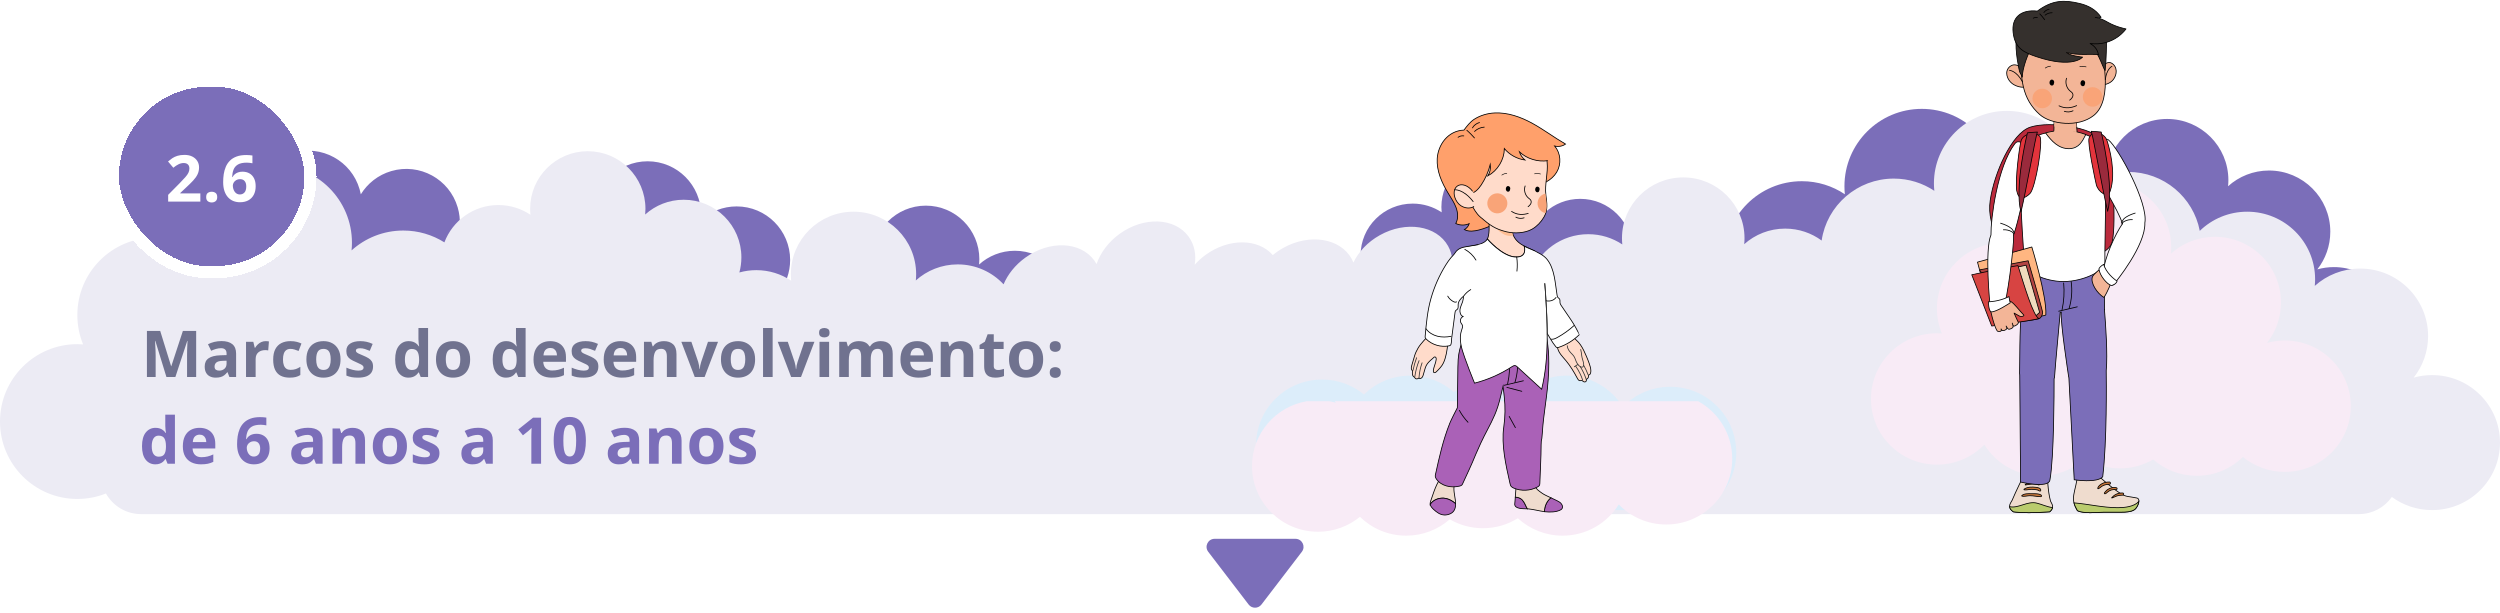 <svg width="1240" height="304" viewBox="0 0 1240 304" fill="none" xmlns="http://www.w3.org/2000/svg">
<path d="M1157.61 132.479C1154.76 132.479 1152 132.88 1149.39 133.614C1153.42 128.462 1155.83 121.981 1155.83 114.933C1155.83 98.168 1142.23 84.578 1125.44 84.578C1117.63 84.578 1110.51 87.526 1105.13 92.366C1105.22 91.375 1105.28 90.372 1105.28 89.356C1105.28 72.591 1091.67 59 1074.89 59C1058.11 59 1044.5 72.591 1044.5 89.356C1044.5 90.413 1044.56 91.458 1044.66 92.488C1039.83 89.255 1034.02 87.367 1027.77 87.367C1010.99 87.367 997.387 100.958 997.387 117.723C997.387 121.797 998.196 125.68 999.653 129.229C998.904 129.174 998.15 129.137 997.387 129.137C980.605 129.137 967 142.727 967 159.492C967 176.257 980.605 189.848 997.387 189.848C1005.96 189.848 1013.69 186.298 1019.22 180.596C1024.57 189.239 1034.15 195 1045.07 195C1053.02 195 1060.25 191.95 1065.66 186.962C1070.32 189.874 1075.83 191.562 1081.74 191.562C1087.3 191.562 1092.51 190.061 1097 187.452C1102.35 192.147 1109.36 195 1117.04 195C1125.33 195 1132.85 191.676 1138.33 186.294C1143.58 190.603 1150.29 193.19 1157.61 193.19C1174.4 193.19 1188 179.6 1188 162.835C1188 146.07 1174.4 132.479 1157.61 132.479Z" fill="#7B6EB9"/>
<path d="M393.463 144.294C390.972 144.294 388.565 144.645 386.279 145.288C389.801 140.78 391.907 135.108 391.907 128.942C391.907 114.272 380.026 102.38 365.37 102.38C358.547 102.38 352.328 104.96 347.626 109.195C347.711 108.328 347.757 107.45 347.757 106.561C347.757 91.892 335.876 80 321.22 80C306.564 80 294.683 91.892 294.683 106.561C294.683 107.487 294.731 108.401 294.824 109.302C290.605 106.473 285.533 104.822 280.074 104.822C265.418 104.822 253.537 116.713 253.537 131.383C253.537 134.947 254.243 138.345 255.516 141.451C254.861 141.402 254.203 141.369 253.537 141.369C238.881 141.369 227 153.261 227 167.931C227 182.6 238.881 194.492 253.537 194.492C261.021 194.492 267.777 191.385 272.602 186.396C277.279 193.959 285.639 199 295.178 199C302.117 199 308.432 196.331 313.16 191.967C317.233 194.514 322.043 195.992 327.2 195.992C332.059 195.992 336.609 194.678 340.527 192.396C345.199 196.504 351.321 199 358.028 199C365.272 199 371.834 196.092 376.623 191.382C381.204 195.152 387.069 197.417 393.463 197.417C408.119 197.417 420 185.525 420 170.855C420 156.186 408.119 144.294 393.463 144.294Z" fill="#7B6EB9"/>
<path d="M531.463 166.294C528.972 166.294 526.565 166.645 524.279 167.288C527.801 162.78 529.907 157.108 529.907 150.942C529.907 136.272 518.026 124.38 503.37 124.38C496.547 124.38 490.328 126.96 485.626 131.195C485.711 130.328 485.757 129.45 485.757 128.561C485.757 113.892 473.876 102 459.22 102C444.564 102 432.683 113.892 432.683 128.561C432.683 129.487 432.731 130.401 432.824 131.302C428.605 128.473 423.533 126.822 418.074 126.822C403.418 126.822 391.537 138.713 391.537 153.383C391.537 156.947 392.243 160.345 393.516 163.451C392.861 163.402 392.203 163.369 391.537 163.369C376.881 163.369 365 175.261 365 189.931C365 204.6 376.881 216.492 391.537 216.492C399.021 216.492 405.777 213.385 410.602 208.396C415.279 215.959 423.639 221 433.178 221C440.117 221 446.432 218.331 451.16 213.967C455.233 216.514 460.043 217.992 465.2 217.992C470.059 217.992 474.609 216.678 478.527 214.396C483.199 218.504 489.321 221 496.028 221C503.272 221 509.834 218.092 514.623 213.382C519.204 217.152 525.069 219.417 531.463 219.417C546.119 219.417 558 207.525 558 192.855C558 178.186 546.119 166.294 531.463 166.294Z" fill="#7B6EB9"/>
<path d="M232.831 117.164C230.44 117.866 228.229 118.88 226.216 120.14C228.328 114.823 228.751 108.788 227.015 102.871C222.886 88.795 208.137 80.729 194.074 84.855C187.527 86.775 182.285 91.001 178.967 96.389C178.804 95.533 178.601 94.678 178.35 93.825C174.221 79.749 159.473 71.682 145.41 75.808C131.346 79.934 123.294 94.69 127.423 108.766C127.684 109.654 127.987 110.518 128.33 111.356C123.485 109.829 118.153 109.673 112.915 111.209C98.852 115.335 90.799 130.091 94.929 144.167C95.932 147.587 97.567 150.649 99.662 153.27C99.02 153.408 98.379 153.562 97.74 153.75C83.677 157.876 75.624 172.631 79.754 186.707C83.884 200.783 98.632 208.849 112.695 204.723C119.877 202.616 125.485 197.734 128.71 191.588C135.327 197.529 144.768 200.012 153.921 197.327C160.58 195.373 165.888 191.035 169.196 185.516C173.822 186.814 178.853 186.877 183.801 185.425C188.464 184.057 192.46 181.516 195.577 178.223C201.217 180.85 207.793 181.522 214.23 179.633C221.18 177.594 226.659 172.956 229.928 167.089C235.385 169.417 241.65 169.938 247.786 168.138C261.849 164.012 269.901 149.257 265.772 135.181C261.642 121.105 246.894 113.039 232.831 117.164Z" fill="#7B6EB9"/>
<path d="M1057.64 146.929C1054.04 146.929 1050.56 147.437 1047.25 148.365C1052.34 141.85 1055.39 133.653 1055.39 124.739C1055.39 103.536 1038.21 86.348 1017.03 86.348C1007.16 86.348 998.173 90.076 991.377 96.198C991.5 94.945 991.566 93.676 991.566 92.391C991.566 71.188 974.391 54 953.204 54C932.018 54 914.843 71.188 914.843 92.391C914.843 93.729 914.912 95.05 915.046 96.352C908.947 92.264 901.614 89.876 893.723 89.876C872.536 89.876 855.361 107.065 855.361 128.267C855.361 133.419 856.383 138.33 858.222 142.819C857.276 142.749 856.325 142.702 855.361 142.702C834.175 142.702 817 159.89 817 181.093C817 202.296 834.175 219.484 855.361 219.484C866.181 219.484 875.947 214.994 882.922 207.783C889.683 218.714 901.768 226 915.558 226C925.589 226 934.717 222.143 941.553 215.835C947.441 219.517 954.394 221.652 961.849 221.652C968.873 221.652 975.451 219.753 981.114 216.454C987.868 222.392 996.717 226 1006.41 226C1016.89 226 1026.37 221.797 1033.29 214.99C1039.92 220.439 1048.4 223.711 1057.64 223.711C1078.82 223.711 1096 206.523 1096 185.32C1096 164.118 1078.82 146.929 1057.64 146.929Z" fill="#7B6EB9"/>
<path d="M811.151 139.133C808.724 139.133 806.379 139.472 804.152 140.093C807.584 135.737 809.635 130.256 809.635 124.296C809.635 110.12 798.062 98.628 783.785 98.628C777.139 98.628 771.081 101.121 766.501 105.214C766.584 104.376 766.629 103.527 766.629 102.668C766.629 88.492 755.055 77 740.779 77C726.503 77 714.93 88.492 714.93 102.668C714.93 103.563 714.977 104.446 715.067 105.317C710.957 102.583 706.016 100.987 700.699 100.987C686.422 100.987 674.849 112.479 674.849 126.655C674.849 130.1 675.537 133.384 676.777 136.385C676.14 136.338 675.498 136.307 674.849 136.307C660.573 136.307 649 147.799 649 161.975C649 176.151 660.573 187.643 674.849 187.643C682.14 187.643 688.721 184.641 693.42 179.82C697.976 187.129 706.12 192 715.412 192C722.171 192 728.322 189.421 732.928 185.203C736.896 187.665 741.581 189.093 746.604 189.093C751.338 189.093 755.77 187.823 759.586 185.618C764.137 189.588 770.1 192 776.634 192C783.69 192 790.082 189.19 794.747 184.638C799.209 188.282 804.922 190.47 811.151 190.47C825.427 190.47 837 178.978 837 164.801C837 150.625 825.427 139.133 811.151 139.133Z" fill="#7B6EB9"/>
<path fill-rule="evenodd" clip-rule="evenodd" d="M1081.55 255H70C62.503 255 55.969 250.875 52.545 244.77C48.158 246.521 43.373 247.484 38.361 247.484C17.175 247.484 0 230.296 0 209.093C0 187.89 17.175 170.702 38.361 170.702C39.325 170.702 40.276 170.749 41.222 170.819C39.383 166.33 38.361 161.419 38.361 156.267C38.361 135.065 55.536 117.876 76.723 117.876C84.614 117.876 91.947 120.264 98.046 124.352C97.912 123.05 97.843 121.729 97.843 120.391C97.843 99.188 115.018 82 136.204 82C157.391 82 174.566 99.188 174.566 120.391C174.566 121.676 174.5 122.945 174.377 124.198C181.173 118.077 190.164 114.348 200.027 114.348C207.521 114.348 214.512 116.498 220.42 120.216C224.492 109.397 234.945 101.699 247.198 101.699C253.082 101.699 258.549 103.475 263.095 106.518C262.995 105.549 262.944 104.566 262.944 103.57C262.944 87.791 275.748 75 291.543 75C307.338 75 320.142 87.791 320.142 103.57C320.142 104.526 320.093 105.471 320.001 106.403C325.068 101.848 331.771 99.073 339.124 99.073C354.919 99.073 367.724 111.864 367.724 127.643C367.724 130.24 367.376 132.756 366.724 135.147C369.403 134.395 372.229 133.993 375.148 133.993C381.541 133.993 387.481 135.923 392.42 139.227C392.312 138.174 392.256 137.106 392.256 136.025C392.256 118.89 406.169 105 423.33 105C440.492 105 454.405 118.89 454.405 136.025C454.405 137.064 454.351 138.089 454.251 139.102C459.757 134.155 467.04 131.142 475.029 131.142C484.009 131.142 492.1 134.945 497.773 141.026C499.84 136.125 503.495 131.454 508.506 127.826C520.562 119.098 535.902 119.713 542.77 129.199C543.186 129.774 543.56 130.368 543.895 130.98C545.78 125.441 549.689 120.069 555.301 116.006C567.357 107.278 582.698 107.893 589.565 117.379C592.452 121.366 593.375 126.288 592.587 131.301C594.167 129.524 595.983 127.863 598.032 126.38C609.545 118.045 624.052 118.23 631.317 126.523C632.892 125.208 634.631 124.006 636.52 122.951C649.511 115.688 664.675 118.087 670.39 128.309C670.736 128.928 671.038 129.563 671.3 130.209C673.817 124.928 678.326 120.048 684.374 116.667C697.365 109.404 712.529 111.803 718.244 122.025C720.646 126.322 720.989 131.318 719.622 136.205C721.398 134.624 723.396 133.186 725.604 131.952C738.261 124.876 752.98 126.971 759.014 136.537C763.102 124.682 774.434 116.159 787.773 116.159C794.024 116.159 799.833 118.033 804.663 121.242C804.558 120.22 804.503 119.182 804.503 118.132C804.503 101.491 818.107 88 834.889 88C851.672 88 865.276 101.491 865.276 118.132C865.276 119.141 865.224 120.137 865.126 121.12C870.51 116.316 877.632 113.39 885.445 113.39C892.223 113.39 898.484 115.591 903.538 119.312C906.076 101.932 921.131 88.582 939.323 88.582C946.762 88.582 953.674 90.817 959.423 94.644C959.297 93.425 959.232 92.188 959.232 90.936C959.232 71.089 975.422 55 995.393 55C1015.36 55 1031.55 71.089 1031.55 90.936C1031.55 92.138 1031.49 93.327 1031.38 94.499C1037.78 88.769 1046.26 85.279 1055.56 85.279C1073.22 85.279 1087.93 97.867 1091.09 114.509C1097.16 108.625 1105.46 105 1114.61 105C1133.21 105 1148.29 119.99 1148.29 138.48C1148.29 139.601 1148.23 140.708 1148.13 141.8C1154.09 136.462 1161.99 133.211 1170.65 133.211C1189.26 133.211 1204.34 148.2 1204.34 166.691C1204.34 174.464 1201.66 181.613 1197.19 187.295C1200.09 186.486 1203.15 186.043 1206.31 186.043C1224.92 186.043 1240 201.033 1240 219.524C1240 238.014 1224.92 253.004 1206.31 253.004C1198.85 253.004 1191.95 250.589 1186.36 246.502C1182.74 251.642 1176.76 255 1170 255H1161.33H1081.55Z" fill="#ECEBF4"/>
<path d="M82.547 187L77.047 169.078H76.906C76.927 169.505 76.958 170.151 77 171.016C77.052 171.87 77.099 172.781 77.141 173.75C77.182 174.719 77.203 175.594 77.203 176.375V187H72.875V164.156H79.469L84.875 181.625H84.969L90.703 164.156H97.297V187H92.781V176.188C92.781 175.469 92.792 174.641 92.812 173.703C92.844 172.766 92.88 171.875 92.922 171.031C92.963 170.177 92.995 169.536 93.016 169.109H92.875L86.984 187H82.547ZM109.844 169.172C112.188 169.172 113.984 169.682 115.234 170.703C116.484 171.724 117.109 173.276 117.109 175.359V187H113.781L112.859 184.625H112.734C112.234 185.25 111.724 185.76 111.203 186.156C110.682 186.552 110.083 186.844 109.406 187.031C108.729 187.219 107.906 187.312 106.938 187.312C105.906 187.312 104.979 187.115 104.156 186.719C103.344 186.323 102.703 185.719 102.234 184.906C101.766 184.083 101.531 183.042 101.531 181.781C101.531 179.927 102.182 178.562 103.484 177.688C104.786 176.802 106.74 176.312 109.344 176.219L112.375 176.125V175.359C112.375 174.443 112.135 173.771 111.656 173.344C111.177 172.917 110.51 172.703 109.656 172.703C108.812 172.703 107.984 172.823 107.172 173.062C106.359 173.302 105.547 173.604 104.734 173.969L103.156 170.75C104.083 170.26 105.12 169.875 106.266 169.594C107.422 169.312 108.615 169.172 109.844 169.172ZM112.375 178.906L110.531 178.969C108.99 179.01 107.917 179.286 107.312 179.797C106.719 180.307 106.422 180.979 106.422 181.812C106.422 182.542 106.635 183.062 107.062 183.375C107.49 183.677 108.047 183.828 108.734 183.828C109.755 183.828 110.615 183.526 111.312 182.922C112.021 182.318 112.375 181.458 112.375 180.344V178.906ZM131.781 169.203C132.021 169.203 132.297 169.219 132.609 169.25C132.932 169.271 133.193 169.302 133.391 169.344L133.031 173.812C132.875 173.76 132.651 173.724 132.359 173.703C132.078 173.672 131.833 173.656 131.625 173.656C131.01 173.656 130.411 173.734 129.828 173.891C129.255 174.047 128.74 174.302 128.281 174.656C127.823 175 127.458 175.458 127.188 176.031C126.927 176.594 126.797 177.286 126.797 178.109V187H122.031V169.531H125.641L126.344 172.469H126.578C126.922 171.875 127.349 171.333 127.859 170.844C128.38 170.344 128.969 169.948 129.625 169.656C130.292 169.354 131.01 169.203 131.781 169.203ZM143.656 187.312C141.927 187.312 140.453 187 139.234 186.375C138.016 185.74 137.089 184.76 136.453 183.438C135.818 182.115 135.5 180.422 135.5 178.359C135.5 176.224 135.859 174.484 136.578 173.141C137.307 171.786 138.312 170.792 139.594 170.156C140.885 169.521 142.38 169.203 144.078 169.203C145.286 169.203 146.328 169.323 147.203 169.562C148.089 169.792 148.859 170.068 149.516 170.391L148.109 174.078C147.359 173.776 146.661 173.531 146.016 173.344C145.37 173.146 144.724 173.047 144.078 173.047C143.245 173.047 142.552 173.245 142 173.641C141.448 174.026 141.036 174.609 140.766 175.391C140.495 176.172 140.359 177.151 140.359 178.328C140.359 179.484 140.505 180.443 140.797 181.203C141.089 181.964 141.51 182.531 142.062 182.906C142.615 183.271 143.286 183.453 144.078 183.453C145.068 183.453 145.948 183.323 146.719 183.062C147.49 182.792 148.24 182.417 148.969 181.938V186.016C148.24 186.474 147.474 186.802 146.672 187C145.88 187.208 144.875 187.312 143.656 187.312ZM168.906 178.234C168.906 179.693 168.708 180.984 168.312 182.109C167.927 183.234 167.359 184.188 166.609 184.969C165.87 185.74 164.974 186.323 163.922 186.719C162.88 187.115 161.703 187.312 160.391 187.312C159.161 187.312 158.031 187.115 157 186.719C155.979 186.323 155.089 185.74 154.328 184.969C153.578 184.188 152.995 183.234 152.578 182.109C152.172 180.984 151.969 179.693 151.969 178.234C151.969 176.297 152.312 174.656 153 173.312C153.688 171.969 154.667 170.948 155.938 170.25C157.208 169.552 158.724 169.203 160.484 169.203C162.12 169.203 163.568 169.552 164.828 170.25C166.099 170.948 167.094 171.969 167.812 173.312C168.542 174.656 168.906 176.297 168.906 178.234ZM156.828 178.234C156.828 179.38 156.953 180.344 157.203 181.125C157.453 181.906 157.844 182.495 158.375 182.891C158.906 183.286 159.599 183.484 160.453 183.484C161.297 183.484 161.979 183.286 162.5 182.891C163.031 182.495 163.417 181.906 163.656 181.125C163.906 180.344 164.031 179.38 164.031 178.234C164.031 177.078 163.906 176.12 163.656 175.359C163.417 174.589 163.031 174.01 162.5 173.625C161.969 173.24 161.276 173.047 160.422 173.047C159.161 173.047 158.245 173.479 157.672 174.344C157.109 175.208 156.828 176.505 156.828 178.234ZM185.031 181.812C185.031 183 184.75 184.005 184.188 184.828C183.635 185.641 182.807 186.26 181.703 186.688C180.599 187.104 179.224 187.312 177.578 187.312C176.359 187.312 175.312 187.234 174.438 187.078C173.573 186.922 172.698 186.661 171.812 186.297V182.359C172.76 182.786 173.776 183.141 174.859 183.422C175.953 183.693 176.911 183.828 177.734 183.828C178.661 183.828 179.323 183.693 179.719 183.422C180.125 183.141 180.328 182.776 180.328 182.328C180.328 182.036 180.245 181.776 180.078 181.547C179.922 181.307 179.578 181.042 179.047 180.75C178.516 180.448 177.682 180.057 176.547 179.578C175.453 179.12 174.552 178.656 173.844 178.188C173.146 177.719 172.625 177.167 172.281 176.531C171.948 175.885 171.781 175.068 171.781 174.078C171.781 172.464 172.406 171.25 173.656 170.438C174.917 169.615 176.599 169.203 178.703 169.203C179.786 169.203 180.818 169.312 181.797 169.531C182.786 169.75 183.802 170.099 184.844 170.578L183.406 174.016C182.542 173.641 181.724 173.333 180.953 173.094C180.193 172.854 179.417 172.734 178.625 172.734C177.927 172.734 177.401 172.828 177.047 173.016C176.693 173.203 176.516 173.49 176.516 173.875C176.516 174.156 176.604 174.406 176.781 174.625C176.969 174.844 177.323 175.089 177.844 175.359C178.375 175.62 179.151 175.958 180.172 176.375C181.161 176.781 182.021 177.208 182.75 177.656C183.479 178.094 184.042 178.641 184.438 179.297C184.833 179.943 185.031 180.781 185.031 181.812ZM202.594 187.312C200.646 187.312 199.057 186.552 197.828 185.031C196.609 183.5 196 181.255 196 178.297C196 175.307 196.62 173.047 197.859 171.516C199.099 169.974 200.719 169.203 202.719 169.203C203.552 169.203 204.286 169.318 204.922 169.547C205.557 169.776 206.104 170.083 206.562 170.469C207.031 170.854 207.427 171.286 207.75 171.766H207.906C207.844 171.432 207.766 170.943 207.672 170.297C207.589 169.641 207.547 168.969 207.547 168.281V162.688H212.328V187H208.672L207.75 184.734H207.547C207.245 185.214 206.865 185.651 206.406 186.047C205.958 186.432 205.422 186.74 204.797 186.969C204.172 187.198 203.438 187.312 202.594 187.312ZM204.266 183.516C205.568 183.516 206.484 183.13 207.016 182.359C207.557 181.578 207.844 180.406 207.875 178.844V178.328C207.875 176.63 207.615 175.333 207.094 174.438C206.573 173.531 205.604 173.078 204.188 173.078C203.135 173.078 202.312 173.531 201.719 174.438C201.125 175.344 200.828 176.651 200.828 178.359C200.828 180.068 201.125 181.354 201.719 182.219C202.323 183.083 203.172 183.516 204.266 183.516ZM233.188 178.234C233.188 179.693 232.99 180.984 232.594 182.109C232.208 183.234 231.641 184.188 230.891 184.969C230.151 185.74 229.255 186.323 228.203 186.719C227.161 187.115 225.984 187.312 224.672 187.312C223.443 187.312 222.312 187.115 221.281 186.719C220.26 186.323 219.37 185.74 218.609 184.969C217.859 184.188 217.276 183.234 216.859 182.109C216.453 180.984 216.25 179.693 216.25 178.234C216.25 176.297 216.594 174.656 217.281 173.312C217.969 171.969 218.948 170.948 220.219 170.25C221.49 169.552 223.005 169.203 224.766 169.203C226.401 169.203 227.849 169.552 229.109 170.25C230.38 170.948 231.375 171.969 232.094 173.312C232.823 174.656 233.188 176.297 233.188 178.234ZM221.109 178.234C221.109 179.38 221.234 180.344 221.484 181.125C221.734 181.906 222.125 182.495 222.656 182.891C223.188 183.286 223.88 183.484 224.734 183.484C225.578 183.484 226.26 183.286 226.781 182.891C227.312 182.495 227.698 181.906 227.938 181.125C228.188 180.344 228.312 179.38 228.312 178.234C228.312 177.078 228.188 176.12 227.938 175.359C227.698 174.589 227.312 174.01 226.781 173.625C226.25 173.24 225.557 173.047 224.703 173.047C223.443 173.047 222.526 173.479 221.953 174.344C221.391 175.208 221.109 176.505 221.109 178.234ZM250.969 187.312C249.021 187.312 247.432 186.552 246.203 185.031C244.984 183.5 244.375 181.255 244.375 178.297C244.375 175.307 244.995 173.047 246.234 171.516C247.474 169.974 249.094 169.203 251.094 169.203C251.927 169.203 252.661 169.318 253.297 169.547C253.932 169.776 254.479 170.083 254.938 170.469C255.406 170.854 255.802 171.286 256.125 171.766H256.281C256.219 171.432 256.141 170.943 256.047 170.297C255.964 169.641 255.922 168.969 255.922 168.281V162.688H260.703V187H257.047L256.125 184.734H255.922C255.62 185.214 255.24 185.651 254.781 186.047C254.333 186.432 253.797 186.74 253.172 186.969C252.547 187.198 251.812 187.312 250.969 187.312ZM252.641 183.516C253.943 183.516 254.859 183.13 255.391 182.359C255.932 181.578 256.219 180.406 256.25 178.844V178.328C256.25 176.63 255.99 175.333 255.469 174.438C254.948 173.531 253.979 173.078 252.562 173.078C251.51 173.078 250.688 173.531 250.094 174.438C249.5 175.344 249.203 176.651 249.203 178.359C249.203 180.068 249.5 181.354 250.094 182.219C250.698 183.083 251.547 183.516 252.641 183.516ZM272.891 169.203C274.505 169.203 275.896 169.516 277.062 170.141C278.229 170.755 279.13 171.651 279.766 172.828C280.401 174.005 280.719 175.443 280.719 177.141V179.453H269.453C269.505 180.797 269.906 181.854 270.656 182.625C271.417 183.385 272.469 183.766 273.812 183.766C274.927 183.766 275.948 183.651 276.875 183.422C277.802 183.193 278.755 182.849 279.734 182.391V186.078C278.87 186.505 277.964 186.818 277.016 187.016C276.078 187.214 274.938 187.312 273.594 187.312C271.844 187.312 270.292 186.99 268.938 186.344C267.594 185.698 266.536 184.714 265.766 183.391C265.005 182.068 264.625 180.401 264.625 178.391C264.625 176.349 264.969 174.651 265.656 173.297C266.354 171.932 267.323 170.911 268.562 170.234C269.802 169.547 271.245 169.203 272.891 169.203ZM272.922 172.594C271.995 172.594 271.224 172.891 270.609 173.484C270.005 174.078 269.656 175.01 269.562 176.281H276.25C276.24 175.573 276.109 174.943 275.859 174.391C275.62 173.839 275.255 173.401 274.766 173.078C274.286 172.755 273.672 172.594 272.922 172.594ZM296.781 181.812C296.781 183 296.5 184.005 295.938 184.828C295.385 185.641 294.557 186.26 293.453 186.688C292.349 187.104 290.974 187.312 289.328 187.312C288.109 187.312 287.062 187.234 286.188 187.078C285.323 186.922 284.448 186.661 283.562 186.297V182.359C284.51 182.786 285.526 183.141 286.609 183.422C287.703 183.693 288.661 183.828 289.484 183.828C290.411 183.828 291.073 183.693 291.469 183.422C291.875 183.141 292.078 182.776 292.078 182.328C292.078 182.036 291.995 181.776 291.828 181.547C291.672 181.307 291.328 181.042 290.797 180.75C290.266 180.448 289.432 180.057 288.297 179.578C287.203 179.12 286.302 178.656 285.594 178.188C284.896 177.719 284.375 177.167 284.031 176.531C283.698 175.885 283.531 175.068 283.531 174.078C283.531 172.464 284.156 171.25 285.406 170.438C286.667 169.615 288.349 169.203 290.453 169.203C291.536 169.203 292.568 169.312 293.547 169.531C294.536 169.75 295.552 170.099 296.594 170.578L295.156 174.016C294.292 173.641 293.474 173.333 292.703 173.094C291.943 172.854 291.167 172.734 290.375 172.734C289.677 172.734 289.151 172.828 288.797 173.016C288.443 173.203 288.266 173.49 288.266 173.875C288.266 174.156 288.354 174.406 288.531 174.625C288.719 174.844 289.073 175.089 289.594 175.359C290.125 175.62 290.901 175.958 291.922 176.375C292.911 176.781 293.771 177.208 294.5 177.656C295.229 178.094 295.792 178.641 296.188 179.297C296.583 179.943 296.781 180.781 296.781 181.812ZM307.703 169.203C309.318 169.203 310.708 169.516 311.875 170.141C313.042 170.755 313.943 171.651 314.578 172.828C315.214 174.005 315.531 175.443 315.531 177.141V179.453H304.266C304.318 180.797 304.719 181.854 305.469 182.625C306.229 183.385 307.281 183.766 308.625 183.766C309.74 183.766 310.76 183.651 311.688 183.422C312.615 183.193 313.568 182.849 314.547 182.391V186.078C313.682 186.505 312.776 186.818 311.828 187.016C310.891 187.214 309.75 187.312 308.406 187.312C306.656 187.312 305.104 186.99 303.75 186.344C302.406 185.698 301.349 184.714 300.578 183.391C299.818 182.068 299.438 180.401 299.438 178.391C299.438 176.349 299.781 174.651 300.469 173.297C301.167 171.932 302.135 170.911 303.375 170.234C304.615 169.547 306.057 169.203 307.703 169.203ZM307.734 172.594C306.807 172.594 306.036 172.891 305.422 173.484C304.818 174.078 304.469 175.01 304.375 176.281H311.062C311.052 175.573 310.922 174.943 310.672 174.391C310.432 173.839 310.068 173.401 309.578 173.078C309.099 172.755 308.484 172.594 307.734 172.594ZM329.328 169.203C331.193 169.203 332.693 169.714 333.828 170.734C334.964 171.745 335.531 173.37 335.531 175.609V187H330.766V176.797C330.766 175.547 330.536 174.604 330.078 173.969C329.63 173.333 328.922 173.016 327.953 173.016C326.495 173.016 325.5 173.51 324.969 174.5C324.438 175.49 324.172 176.917 324.172 178.781V187H319.406V169.531H323.047L323.688 171.766H323.953C324.328 171.161 324.792 170.672 325.344 170.297C325.906 169.922 326.526 169.646 327.203 169.469C327.891 169.292 328.599 169.203 329.328 169.203ZM344.594 187L337.938 169.531H342.922L346.297 179.484C346.484 180.068 346.63 180.682 346.734 181.328C346.849 181.974 346.927 182.552 346.969 183.062H347.094C347.125 182.51 347.198 181.922 347.312 181.297C347.438 180.672 347.599 180.068 347.797 179.484L351.156 169.531H356.141L349.484 187H344.594ZM374.531 178.234C374.531 179.693 374.333 180.984 373.938 182.109C373.552 183.234 372.984 184.188 372.234 184.969C371.495 185.74 370.599 186.323 369.547 186.719C368.505 187.115 367.328 187.312 366.016 187.312C364.786 187.312 363.656 187.115 362.625 186.719C361.604 186.323 360.714 185.74 359.953 184.969C359.203 184.188 358.62 183.234 358.203 182.109C357.797 180.984 357.594 179.693 357.594 178.234C357.594 176.297 357.938 174.656 358.625 173.312C359.312 171.969 360.292 170.948 361.562 170.25C362.833 169.552 364.349 169.203 366.109 169.203C367.745 169.203 369.193 169.552 370.453 170.25C371.724 170.948 372.719 171.969 373.438 173.312C374.167 174.656 374.531 176.297 374.531 178.234ZM362.453 178.234C362.453 179.38 362.578 180.344 362.828 181.125C363.078 181.906 363.469 182.495 364 182.891C364.531 183.286 365.224 183.484 366.078 183.484C366.922 183.484 367.604 183.286 368.125 182.891C368.656 182.495 369.042 181.906 369.281 181.125C369.531 180.344 369.656 179.38 369.656 178.234C369.656 177.078 369.531 176.12 369.281 175.359C369.042 174.589 368.656 174.01 368.125 173.625C367.594 173.24 366.901 173.047 366.047 173.047C364.786 173.047 363.87 173.479 363.297 174.344C362.734 175.208 362.453 176.505 362.453 178.234ZM383.234 187H378.469V162.688H383.234V187ZM392.406 187L385.75 169.531H390.734L394.109 179.484C394.297 180.068 394.443 180.682 394.547 181.328C394.661 181.974 394.74 182.552 394.781 183.062H394.906C394.938 182.51 395.01 181.922 395.125 181.297C395.25 180.672 395.411 180.068 395.609 179.484L398.969 169.531H403.953L397.297 187H392.406ZM411.234 169.531V187H406.469V169.531H411.234ZM408.859 162.688C409.568 162.688 410.177 162.854 410.688 163.188C411.198 163.51 411.453 164.12 411.453 165.016C411.453 165.901 411.198 166.516 410.688 166.859C410.177 167.193 409.568 167.359 408.859 167.359C408.141 167.359 407.526 167.193 407.016 166.859C406.516 166.516 406.266 165.901 406.266 165.016C406.266 164.12 406.516 163.51 407.016 163.188C407.526 162.854 408.141 162.688 408.859 162.688ZM436.766 169.203C438.745 169.203 440.24 169.714 441.25 170.734C442.271 171.745 442.781 173.37 442.781 175.609V187H438V176.797C438 175.547 437.786 174.604 437.359 173.969C436.932 173.333 436.271 173.016 435.375 173.016C434.115 173.016 433.219 173.469 432.688 174.375C432.156 175.271 431.891 176.557 431.891 178.234V187H427.125V176.797C427.125 175.964 427.031 175.266 426.844 174.703C426.656 174.141 426.37 173.719 425.984 173.438C425.599 173.156 425.104 173.016 424.5 173.016C423.615 173.016 422.917 173.24 422.406 173.688C421.906 174.125 421.547 174.776 421.328 175.641C421.12 176.495 421.016 177.542 421.016 178.781V187H416.25V169.531H419.891L420.531 171.766H420.797C421.151 171.161 421.594 170.672 422.125 170.297C422.667 169.922 423.26 169.646 423.906 169.469C424.552 169.292 425.208 169.203 425.875 169.203C427.156 169.203 428.24 169.411 429.125 169.828C430.021 170.245 430.708 170.891 431.188 171.766H431.609C432.13 170.87 432.865 170.219 433.812 169.812C434.771 169.406 435.755 169.203 436.766 169.203ZM454.891 169.203C456.505 169.203 457.896 169.516 459.062 170.141C460.229 170.755 461.13 171.651 461.766 172.828C462.401 174.005 462.719 175.443 462.719 177.141V179.453H451.453C451.505 180.797 451.906 181.854 452.656 182.625C453.417 183.385 454.469 183.766 455.812 183.766C456.927 183.766 457.948 183.651 458.875 183.422C459.802 183.193 460.755 182.849 461.734 182.391V186.078C460.87 186.505 459.964 186.818 459.016 187.016C458.078 187.214 456.938 187.312 455.594 187.312C453.844 187.312 452.292 186.99 450.938 186.344C449.594 185.698 448.536 184.714 447.766 183.391C447.005 182.068 446.625 180.401 446.625 178.391C446.625 176.349 446.969 174.651 447.656 173.297C448.354 171.932 449.323 170.911 450.562 170.234C451.802 169.547 453.245 169.203 454.891 169.203ZM454.922 172.594C453.995 172.594 453.224 172.891 452.609 173.484C452.005 174.078 451.656 175.01 451.562 176.281H458.25C458.24 175.573 458.109 174.943 457.859 174.391C457.62 173.839 457.255 173.401 456.766 173.078C456.286 172.755 455.672 172.594 454.922 172.594ZM476.516 169.203C478.38 169.203 479.88 169.714 481.016 170.734C482.151 171.745 482.719 173.37 482.719 175.609V187H477.953V176.797C477.953 175.547 477.724 174.604 477.266 173.969C476.818 173.333 476.109 173.016 475.141 173.016C473.682 173.016 472.688 173.51 472.156 174.5C471.625 175.49 471.359 176.917 471.359 178.781V187H466.594V169.531H470.234L470.875 171.766H471.141C471.516 171.161 471.979 170.672 472.531 170.297C473.094 169.922 473.714 169.646 474.391 169.469C475.078 169.292 475.786 169.203 476.516 169.203ZM494.984 183.516C495.505 183.516 496.01 183.464 496.5 183.359C497 183.255 497.495 183.125 497.984 182.969V186.516C497.474 186.745 496.839 186.932 496.078 187.078C495.328 187.234 494.505 187.312 493.609 187.312C492.568 187.312 491.63 187.146 490.797 186.812C489.974 186.469 489.323 185.88 488.844 185.047C488.375 184.203 488.141 183.031 488.141 181.531V173.109H485.859V171.094L488.484 169.5L489.859 165.812H492.906V169.531H497.797V173.109H492.906V181.531C492.906 182.198 493.094 182.698 493.469 183.031C493.854 183.354 494.359 183.516 494.984 183.516ZM517.406 178.234C517.406 179.693 517.208 180.984 516.812 182.109C516.427 183.234 515.859 184.188 515.109 184.969C514.37 185.74 513.474 186.323 512.422 186.719C511.38 187.115 510.203 187.312 508.891 187.312C507.661 187.312 506.531 187.115 505.5 186.719C504.479 186.323 503.589 185.74 502.828 184.969C502.078 184.188 501.495 183.234 501.078 182.109C500.672 180.984 500.469 179.693 500.469 178.234C500.469 176.297 500.812 174.656 501.5 173.312C502.188 171.969 503.167 170.948 504.438 170.25C505.708 169.552 507.224 169.203 508.984 169.203C510.62 169.203 512.068 169.552 513.328 170.25C514.599 170.948 515.594 171.969 516.312 173.312C517.042 174.656 517.406 176.297 517.406 178.234ZM505.328 178.234C505.328 179.38 505.453 180.344 505.703 181.125C505.953 181.906 506.344 182.495 506.875 182.891C507.406 183.286 508.099 183.484 508.953 183.484C509.797 183.484 510.479 183.286 511 182.891C511.531 182.495 511.917 181.906 512.156 181.125C512.406 180.344 512.531 179.38 512.531 178.234C512.531 177.078 512.406 176.12 512.156 175.359C511.917 174.589 511.531 174.01 511 173.625C510.469 173.24 509.776 173.047 508.922 173.047C507.661 173.047 506.745 173.479 506.172 174.344C505.609 175.208 505.328 176.505 505.328 178.234ZM520.672 184.766C520.672 183.786 520.938 183.099 521.469 182.703C522.01 182.307 522.661 182.109 523.422 182.109C524.161 182.109 524.797 182.307 525.328 182.703C525.87 183.099 526.141 183.786 526.141 184.766C526.141 185.703 525.87 186.38 525.328 186.797C524.797 187.214 524.161 187.422 523.422 187.422C522.661 187.422 522.01 187.214 521.469 186.797C520.938 186.38 520.672 185.703 520.672 184.766ZM520.672 171.859C520.672 170.88 520.938 170.193 521.469 169.797C522.01 169.401 522.661 169.203 523.422 169.203C524.161 169.203 524.797 169.401 525.328 169.797C525.87 170.193 526.141 170.88 526.141 171.859C526.141 172.807 525.87 173.49 525.328 173.906C524.797 174.312 524.161 174.516 523.422 174.516C522.661 174.516 522.01 174.312 521.469 173.906C520.938 173.49 520.672 172.807 520.672 171.859Z" fill="#70728F"/>
<path d="M77.031 230.312C75.083 230.312 73.495 229.552 72.266 228.031C71.047 226.5 70.438 224.255 70.438 221.297C70.438 218.307 71.057 216.047 72.297 214.516C73.537 212.974 75.156 212.203 77.156 212.203C77.99 212.203 78.724 212.318 79.359 212.547C79.995 212.776 80.542 213.083 81 213.469C81.469 213.854 81.865 214.286 82.188 214.766H82.344C82.281 214.432 82.203 213.943 82.109 213.297C82.026 212.641 81.984 211.969 81.984 211.281V205.688H86.766V230H83.109L82.188 227.734H81.984C81.682 228.214 81.302 228.651 80.844 229.047C80.396 229.432 79.859 229.74 79.234 229.969C78.609 230.198 77.875 230.312 77.031 230.312ZM78.703 226.516C80.005 226.516 80.922 226.13 81.453 225.359C81.995 224.578 82.281 223.406 82.312 221.844V221.328C82.312 219.63 82.052 218.333 81.531 217.438C81.01 216.531 80.042 216.078 78.625 216.078C77.573 216.078 76.75 216.531 76.156 217.438C75.562 218.344 75.266 219.651 75.266 221.359C75.266 223.068 75.562 224.354 76.156 225.219C76.76 226.083 77.609 226.516 78.703 226.516ZM98.953 212.203C100.568 212.203 101.958 212.516 103.125 213.141C104.292 213.755 105.193 214.651 105.828 215.828C106.464 217.005 106.781 218.443 106.781 220.141V222.453H95.516C95.568 223.797 95.969 224.854 96.719 225.625C97.479 226.385 98.531 226.766 99.875 226.766C100.99 226.766 102.01 226.651 102.938 226.422C103.865 226.193 104.818 225.849 105.797 225.391V229.078C104.932 229.505 104.026 229.818 103.078 230.016C102.141 230.214 101 230.312 99.656 230.312C97.906 230.312 96.354 229.99 95 229.344C93.656 228.698 92.599 227.714 91.828 226.391C91.068 225.068 90.688 223.401 90.688 221.391C90.688 219.349 91.031 217.651 91.719 216.297C92.417 214.932 93.385 213.911 94.625 213.234C95.865 212.547 97.307 212.203 98.953 212.203ZM98.984 215.594C98.057 215.594 97.287 215.891 96.672 216.484C96.068 217.078 95.719 218.01 95.625 219.281H102.312C102.302 218.573 102.172 217.943 101.922 217.391C101.682 216.839 101.318 216.401 100.828 216.078C100.349 215.755 99.734 215.594 98.984 215.594ZM117.594 220.297C117.594 218.984 117.688 217.688 117.875 216.406C118.073 215.115 118.411 213.901 118.891 212.766C119.37 211.62 120.042 210.609 120.906 209.734C121.771 208.849 122.87 208.156 124.203 207.656C125.536 207.146 127.151 206.891 129.047 206.891C129.495 206.891 130.016 206.911 130.609 206.953C131.214 206.984 131.714 207.042 132.109 207.125V210.984C131.693 210.891 131.245 210.818 130.766 210.766C130.297 210.703 129.828 210.672 129.359 210.672C127.464 210.672 125.995 210.974 124.953 211.578C123.922 212.182 123.193 213.021 122.766 214.094C122.349 215.156 122.104 216.396 122.031 217.812H122.234C122.526 217.302 122.891 216.849 123.328 216.453C123.776 216.057 124.318 215.745 124.953 215.516C125.589 215.276 126.333 215.156 127.188 215.156C128.521 215.156 129.677 215.443 130.656 216.016C131.635 216.578 132.391 217.396 132.922 218.469C133.453 219.542 133.719 220.849 133.719 222.391C133.719 224.036 133.401 225.453 132.766 226.641C132.13 227.828 131.229 228.74 130.062 229.375C128.906 230 127.531 230.312 125.938 230.312C124.771 230.312 123.682 230.115 122.672 229.719C121.661 229.312 120.776 228.698 120.016 227.875C119.255 227.052 118.661 226.016 118.234 224.766C117.807 223.505 117.594 222.016 117.594 220.297ZM125.844 226.453C126.792 226.453 127.562 226.13 128.156 225.484C128.75 224.839 129.047 223.828 129.047 222.453C129.047 221.339 128.786 220.464 128.266 219.828C127.755 219.182 126.979 218.859 125.938 218.859C125.229 218.859 124.604 219.021 124.062 219.344C123.531 219.656 123.12 220.057 122.828 220.547C122.536 221.026 122.391 221.521 122.391 222.031C122.391 222.562 122.464 223.089 122.609 223.609C122.755 224.13 122.974 224.604 123.266 225.031C123.557 225.458 123.917 225.802 124.344 226.062C124.781 226.323 125.281 226.453 125.844 226.453ZM152.75 212.172C155.094 212.172 156.891 212.682 158.141 213.703C159.391 214.724 160.016 216.276 160.016 218.359V230H156.688L155.766 227.625H155.641C155.141 228.25 154.63 228.76 154.109 229.156C153.589 229.552 152.99 229.844 152.312 230.031C151.635 230.219 150.812 230.312 149.844 230.312C148.812 230.312 147.885 230.115 147.062 229.719C146.25 229.323 145.609 228.719 145.141 227.906C144.672 227.083 144.438 226.042 144.438 224.781C144.438 222.927 145.089 221.562 146.391 220.688C147.693 219.802 149.646 219.312 152.25 219.219L155.281 219.125V218.359C155.281 217.443 155.042 216.771 154.562 216.344C154.083 215.917 153.417 215.703 152.562 215.703C151.719 215.703 150.891 215.823 150.078 216.062C149.266 216.302 148.453 216.604 147.641 216.969L146.062 213.75C146.99 213.26 148.026 212.875 149.172 212.594C150.328 212.312 151.521 212.172 152.75 212.172ZM155.281 221.906L153.438 221.969C151.896 222.01 150.823 222.286 150.219 222.797C149.625 223.307 149.328 223.979 149.328 224.812C149.328 225.542 149.542 226.062 149.969 226.375C150.396 226.677 150.953 226.828 151.641 226.828C152.661 226.828 153.521 226.526 154.219 225.922C154.927 225.318 155.281 224.458 155.281 223.344V221.906ZM174.859 212.203C176.724 212.203 178.224 212.714 179.359 213.734C180.495 214.745 181.062 216.37 181.062 218.609V230H176.297V219.797C176.297 218.547 176.068 217.604 175.609 216.969C175.161 216.333 174.453 216.016 173.484 216.016C172.026 216.016 171.031 216.51 170.5 217.5C169.969 218.49 169.703 219.917 169.703 221.781V230H164.938V212.531H168.578L169.219 214.766H169.484C169.859 214.161 170.323 213.672 170.875 213.297C171.438 212.922 172.057 212.646 172.734 212.469C173.422 212.292 174.13 212.203 174.859 212.203ZM201.844 221.234C201.844 222.693 201.646 223.984 201.25 225.109C200.865 226.234 200.297 227.188 199.547 227.969C198.807 228.74 197.911 229.323 196.859 229.719C195.818 230.115 194.641 230.312 193.328 230.312C192.099 230.312 190.969 230.115 189.938 229.719C188.917 229.323 188.026 228.74 187.266 227.969C186.516 227.188 185.932 226.234 185.516 225.109C185.109 223.984 184.906 222.693 184.906 221.234C184.906 219.297 185.25 217.656 185.938 216.312C186.625 214.969 187.604 213.948 188.875 213.25C190.146 212.552 191.661 212.203 193.422 212.203C195.057 212.203 196.505 212.552 197.766 213.25C199.036 213.948 200.031 214.969 200.75 216.312C201.479 217.656 201.844 219.297 201.844 221.234ZM189.766 221.234C189.766 222.38 189.891 223.344 190.141 224.125C190.391 224.906 190.781 225.495 191.312 225.891C191.844 226.286 192.536 226.484 193.391 226.484C194.234 226.484 194.917 226.286 195.438 225.891C195.969 225.495 196.354 224.906 196.594 224.125C196.844 223.344 196.969 222.38 196.969 221.234C196.969 220.078 196.844 219.12 196.594 218.359C196.354 217.589 195.969 217.01 195.438 216.625C194.906 216.24 194.214 216.047 193.359 216.047C192.099 216.047 191.182 216.479 190.609 217.344C190.047 218.208 189.766 219.505 189.766 221.234ZM217.969 224.812C217.969 226 217.688 227.005 217.125 227.828C216.573 228.641 215.745 229.26 214.641 229.688C213.536 230.104 212.161 230.312 210.516 230.312C209.297 230.312 208.25 230.234 207.375 230.078C206.51 229.922 205.635 229.661 204.75 229.297V225.359C205.698 225.786 206.714 226.141 207.797 226.422C208.891 226.693 209.849 226.828 210.672 226.828C211.599 226.828 212.26 226.693 212.656 226.422C213.062 226.141 213.266 225.776 213.266 225.328C213.266 225.036 213.182 224.776 213.016 224.547C212.859 224.307 212.516 224.042 211.984 223.75C211.453 223.448 210.62 223.057 209.484 222.578C208.391 222.12 207.49 221.656 206.781 221.188C206.083 220.719 205.562 220.167 205.219 219.531C204.885 218.885 204.719 218.068 204.719 217.078C204.719 215.464 205.344 214.25 206.594 213.438C207.854 212.615 209.536 212.203 211.641 212.203C212.724 212.203 213.755 212.312 214.734 212.531C215.724 212.75 216.74 213.099 217.781 213.578L216.344 217.016C215.479 216.641 214.661 216.333 213.891 216.094C213.13 215.854 212.354 215.734 211.562 215.734C210.865 215.734 210.339 215.828 209.984 216.016C209.63 216.203 209.453 216.49 209.453 216.875C209.453 217.156 209.542 217.406 209.719 217.625C209.906 217.844 210.26 218.089 210.781 218.359C211.312 218.62 212.089 218.958 213.109 219.375C214.099 219.781 214.958 220.208 215.688 220.656C216.417 221.094 216.979 221.641 217.375 222.297C217.771 222.943 217.969 223.781 217.969 224.812ZM237.156 212.172C239.5 212.172 241.297 212.682 242.547 213.703C243.797 214.724 244.422 216.276 244.422 218.359V230H241.094L240.172 227.625H240.047C239.547 228.25 239.036 228.76 238.516 229.156C237.995 229.552 237.396 229.844 236.719 230.031C236.042 230.219 235.219 230.312 234.25 230.312C233.219 230.312 232.292 230.115 231.469 229.719C230.656 229.323 230.016 228.719 229.547 227.906C229.078 227.083 228.844 226.042 228.844 224.781C228.844 222.927 229.495 221.562 230.797 220.688C232.099 219.802 234.052 219.312 236.656 219.219L239.688 219.125V218.359C239.688 217.443 239.448 216.771 238.969 216.344C238.49 215.917 237.823 215.703 236.969 215.703C236.125 215.703 235.297 215.823 234.484 216.062C233.672 216.302 232.859 216.604 232.047 216.969L230.469 213.75C231.396 213.26 232.432 212.875 233.578 212.594C234.734 212.312 235.927 212.172 237.156 212.172ZM239.688 221.906L237.844 221.969C236.302 222.01 235.229 222.286 234.625 222.797C234.031 223.307 233.734 223.979 233.734 224.812C233.734 225.542 233.948 226.062 234.375 226.375C234.802 226.677 235.359 226.828 236.047 226.828C237.068 226.828 237.927 226.526 238.625 225.922C239.333 225.318 239.688 224.458 239.688 223.344V221.906ZM268.375 230H263.547V216.781C263.547 216.417 263.552 215.969 263.562 215.438C263.573 214.896 263.589 214.344 263.609 213.781C263.63 213.208 263.651 212.693 263.672 212.234C263.557 212.37 263.323 212.604 262.969 212.938C262.625 213.26 262.302 213.552 262 213.812L259.375 215.922L257.047 213.016L264.406 207.156H268.375V230ZM290.594 218.578C290.594 220.422 290.448 222.068 290.156 223.516C289.875 224.964 289.417 226.193 288.781 227.203C288.156 228.214 287.333 228.984 286.312 229.516C285.292 230.047 284.052 230.312 282.594 230.312C280.76 230.312 279.255 229.849 278.078 228.922C276.901 227.984 276.031 226.641 275.469 224.891C274.906 223.13 274.625 221.026 274.625 218.578C274.625 216.109 274.88 214 275.391 212.25C275.911 210.49 276.755 209.141 277.922 208.203C279.089 207.266 280.646 206.797 282.594 206.797C284.417 206.797 285.917 207.266 287.094 208.203C288.281 209.13 289.161 210.474 289.734 212.234C290.307 213.984 290.594 216.099 290.594 218.578ZM279.422 218.578C279.422 220.318 279.516 221.771 279.703 222.938C279.901 224.094 280.229 224.964 280.688 225.547C281.146 226.13 281.781 226.422 282.594 226.422C283.396 226.422 284.026 226.135 284.484 225.562C284.953 224.979 285.286 224.109 285.484 222.953C285.682 221.786 285.781 220.328 285.781 218.578C285.781 216.839 285.682 215.385 285.484 214.219C285.286 213.052 284.953 212.177 284.484 211.594C284.026 211 283.396 210.703 282.594 210.703C281.781 210.703 281.146 211 280.688 211.594C280.229 212.177 279.901 213.052 279.703 214.219C279.516 215.385 279.422 216.839 279.422 218.578ZM309.75 212.172C312.094 212.172 313.891 212.682 315.141 213.703C316.391 214.724 317.016 216.276 317.016 218.359V230H313.688L312.766 227.625H312.641C312.141 228.25 311.63 228.76 311.109 229.156C310.589 229.552 309.99 229.844 309.312 230.031C308.635 230.219 307.812 230.312 306.844 230.312C305.812 230.312 304.885 230.115 304.062 229.719C303.25 229.323 302.609 228.719 302.141 227.906C301.672 227.083 301.438 226.042 301.438 224.781C301.438 222.927 302.089 221.562 303.391 220.688C304.693 219.802 306.646 219.312 309.25 219.219L312.281 219.125V218.359C312.281 217.443 312.042 216.771 311.562 216.344C311.083 215.917 310.417 215.703 309.562 215.703C308.719 215.703 307.891 215.823 307.078 216.062C306.266 216.302 305.453 216.604 304.641 216.969L303.062 213.75C303.99 213.26 305.026 212.875 306.172 212.594C307.328 212.312 308.521 212.172 309.75 212.172ZM312.281 221.906L310.438 221.969C308.896 222.01 307.823 222.286 307.219 222.797C306.625 223.307 306.328 223.979 306.328 224.812C306.328 225.542 306.542 226.062 306.969 226.375C307.396 226.677 307.953 226.828 308.641 226.828C309.661 226.828 310.521 226.526 311.219 225.922C311.927 225.318 312.281 224.458 312.281 223.344V221.906ZM331.859 212.203C333.724 212.203 335.224 212.714 336.359 213.734C337.495 214.745 338.062 216.37 338.062 218.609V230H333.297V219.797C333.297 218.547 333.068 217.604 332.609 216.969C332.161 216.333 331.453 216.016 330.484 216.016C329.026 216.016 328.031 216.51 327.5 217.5C326.969 218.49 326.703 219.917 326.703 221.781V230H321.938V212.531H325.578L326.219 214.766H326.484C326.859 214.161 327.323 213.672 327.875 213.297C328.438 212.922 329.057 212.646 329.734 212.469C330.422 212.292 331.13 212.203 331.859 212.203ZM358.844 221.234C358.844 222.693 358.646 223.984 358.25 225.109C357.865 226.234 357.297 227.188 356.547 227.969C355.807 228.74 354.911 229.323 353.859 229.719C352.818 230.115 351.641 230.312 350.328 230.312C349.099 230.312 347.969 230.115 346.938 229.719C345.917 229.323 345.026 228.74 344.266 227.969C343.516 227.188 342.932 226.234 342.516 225.109C342.109 223.984 341.906 222.693 341.906 221.234C341.906 219.297 342.25 217.656 342.938 216.312C343.625 214.969 344.604 213.948 345.875 213.25C347.146 212.552 348.661 212.203 350.422 212.203C352.057 212.203 353.505 212.552 354.766 213.25C356.036 213.948 357.031 214.969 357.75 216.312C358.479 217.656 358.844 219.297 358.844 221.234ZM346.766 221.234C346.766 222.38 346.891 223.344 347.141 224.125C347.391 224.906 347.781 225.495 348.312 225.891C348.844 226.286 349.536 226.484 350.391 226.484C351.234 226.484 351.917 226.286 352.438 225.891C352.969 225.495 353.354 224.906 353.594 224.125C353.844 223.344 353.969 222.38 353.969 221.234C353.969 220.078 353.844 219.12 353.594 218.359C353.354 217.589 352.969 217.01 352.438 216.625C351.906 216.24 351.214 216.047 350.359 216.047C349.099 216.047 348.182 216.479 347.609 217.344C347.047 218.208 346.766 219.505 346.766 221.234ZM374.969 224.812C374.969 226 374.688 227.005 374.125 227.828C373.573 228.641 372.745 229.26 371.641 229.688C370.536 230.104 369.161 230.312 367.516 230.312C366.297 230.312 365.25 230.234 364.375 230.078C363.51 229.922 362.635 229.661 361.75 229.297V225.359C362.698 225.786 363.714 226.141 364.797 226.422C365.891 226.693 366.849 226.828 367.672 226.828C368.599 226.828 369.26 226.693 369.656 226.422C370.062 226.141 370.266 225.776 370.266 225.328C370.266 225.036 370.182 224.776 370.016 224.547C369.859 224.307 369.516 224.042 368.984 223.75C368.453 223.448 367.62 223.057 366.484 222.578C365.391 222.12 364.49 221.656 363.781 221.188C363.083 220.719 362.562 220.167 362.219 219.531C361.885 218.885 361.719 218.068 361.719 217.078C361.719 215.464 362.344 214.25 363.594 213.438C364.854 212.615 366.536 212.203 368.641 212.203C369.724 212.203 370.755 212.312 371.734 212.531C372.724 212.75 373.74 213.099 374.781 213.578L373.344 217.016C372.479 216.641 371.661 216.333 370.891 216.094C370.13 215.854 369.354 215.734 368.562 215.734C367.865 215.734 367.339 215.828 366.984 216.016C366.63 216.203 366.453 216.49 366.453 216.875C366.453 217.156 366.542 217.406 366.719 217.625C366.906 217.844 367.26 218.089 367.781 218.359C368.312 218.62 369.089 218.958 370.109 219.375C371.099 219.781 371.958 220.208 372.688 220.656C373.417 221.094 373.979 221.641 374.375 222.297C374.771 222.943 374.969 223.781 374.969 224.812Z" fill="#7B6EB9"/>
<g filter="url(#filter0_d_2326_10538)">
<path fill-rule="evenodd" clip-rule="evenodd" d="M659.258 255.001H648.202C632.757 252.377 621 238.985 621 222.859C621 204.851 635.663 190.252 653.75 190.252C661.641 190.252 668.879 193.032 674.533 197.66C680.442 191.879 688.541 188.309 697.481 188.309C705.759 188.309 713.313 191.373 719.079 196.416C723.914 193.614 729.529 192.002 735.526 192.002C741.891 192.002 747.826 193.815 752.853 196.942C758.689 191.585 766.481 188.309 775.045 188.309C786.818 188.309 797.135 194.497 802.907 203.781C808.861 197.656 817.199 193.843 826.436 193.843C844.523 193.843 859.185 208.442 859.185 226.45C859.185 238.741 852.355 249.444 842.268 255.001H662.042C662.23 254.747 662.421 254.495 662.616 254.247C661.519 254.554 660.399 254.807 659.258 255.001Z" fill="#DCEDFA"/>
</g>
<path fill-rule="evenodd" clip-rule="evenodd" d="M659.258 198.999H648.202C632.757 201.623 621 215.015 621 231.141C621 249.149 635.663 263.748 653.75 263.748C661.641 263.748 668.879 260.968 674.533 256.34C680.442 262.121 688.541 265.691 697.481 265.691C705.759 265.691 713.313 262.627 719.079 257.584C723.914 260.386 729.529 261.998 735.526 261.998C741.891 261.998 747.826 260.185 752.853 257.058C758.689 262.415 766.481 265.691 775.045 265.691C786.818 265.691 797.135 259.503 802.907 250.219C808.861 256.344 817.199 260.157 826.436 260.157C844.523 260.157 859.185 245.558 859.185 227.55C859.185 215.259 852.355 204.556 842.268 198.999H662.042C662.23 199.253 662.421 199.505 662.616 199.753C661.519 199.446 660.399 199.193 659.258 198.999Z" fill="#F8EBF6"/>
<g filter="url(#filter1_d_2326_10538)">
<path d="M1131.28 170.882C1128.2 170.882 1125.24 171.313 1122.42 172.101C1126.76 166.57 1129.36 159.612 1129.36 152.046C1129.36 134.048 1114.71 119.458 1096.63 119.458C1088.22 119.458 1080.55 122.623 1074.75 127.819C1074.86 126.756 1074.91 125.678 1074.91 124.588C1074.91 106.59 1060.26 92 1042.19 92C1024.12 92 1009.46 106.59 1009.46 124.588C1009.46 125.723 1009.52 126.845 1009.64 127.95C1004.44 124.48 998.18 122.453 991.448 122.453C973.375 122.453 958.724 137.043 958.724 155.041C958.724 159.414 959.595 163.583 961.164 167.393C960.358 167.334 959.546 167.294 958.724 167.294C940.651 167.294 926 181.884 926 199.881C926 217.879 940.651 232.469 958.724 232.469C967.954 232.469 976.285 228.658 982.234 222.537C988.002 231.816 998.311 238 1010.07 238C1018.63 238 1026.42 234.726 1032.25 229.371C1037.27 232.497 1043.2 234.309 1049.56 234.309C1055.56 234.309 1061.17 232.698 1066 229.897C1071.76 234.937 1079.31 238 1087.58 238C1096.51 238 1104.6 234.432 1110.51 228.654C1116.16 233.279 1123.39 236.057 1131.28 236.057C1149.35 236.057 1164 221.467 1164 203.47C1164 185.472 1149.35 170.882 1131.28 170.882Z" fill="#F8EBF6"/>
</g>
<g filter="url(#filter2_d_2326_10538)">
<rect x="56" y="36" width="98" height="95" rx="47.5" fill="#7B6EB9" shape-rendering="crispEdges"/>
<rect x="56" y="36" width="98" height="95" rx="47.5" stroke="white" stroke-width="6" shape-rendering="crispEdges"/>
<path d="M99.375 96H83.406V92.641L89.141 86.844C90.297 85.656 91.224 84.667 91.922 83.875C92.63 83.073 93.141 82.344 93.453 81.688C93.776 81.031 93.938 80.328 93.938 79.578C93.938 78.672 93.682 77.995 93.172 77.547C92.672 77.088 92 76.859 91.156 76.859C90.271 76.859 89.412 77.062 88.578 77.469C87.745 77.875 86.875 78.453 85.969 79.203L83.344 76.094C84 75.531 84.693 75 85.422 74.5C86.162 74 87.016 73.599 87.984 73.297C88.963 72.984 90.135 72.828 91.5 72.828C93 72.828 94.287 73.099 95.359 73.641C96.443 74.182 97.276 74.922 97.859 75.859C98.443 76.787 98.734 77.838 98.734 79.016C98.734 80.276 98.484 81.427 97.984 82.469C97.484 83.51 96.755 84.542 95.797 85.562C94.849 86.583 93.703 87.713 92.359 88.953L89.422 91.719V91.938H99.375V96ZM102.266 93.766C102.266 92.787 102.531 92.099 103.062 91.703C103.604 91.307 104.255 91.109 105.016 91.109C105.755 91.109 106.391 91.307 106.922 91.703C107.464 92.099 107.734 92.787 107.734 93.766C107.734 94.703 107.464 95.38 106.922 95.797C106.391 96.213 105.755 96.422 105.016 96.422C104.255 96.422 103.604 96.213 103.062 95.797C102.531 95.38 102.266 94.703 102.266 93.766ZM110.688 86.297C110.688 84.984 110.781 83.688 110.969 82.406C111.167 81.115 111.505 79.901 111.984 78.766C112.464 77.62 113.135 76.609 114 75.734C114.865 74.849 115.964 74.156 117.297 73.656C118.63 73.146 120.245 72.891 122.141 72.891C122.589 72.891 123.109 72.912 123.703 72.953C124.307 72.984 124.807 73.042 125.203 73.125V76.984C124.786 76.891 124.339 76.818 123.859 76.766C123.391 76.703 122.922 76.672 122.453 76.672C120.557 76.672 119.089 76.974 118.047 77.578C117.016 78.182 116.286 79.021 115.859 80.094C115.443 81.156 115.198 82.396 115.125 83.812H115.328C115.62 83.302 115.984 82.849 116.422 82.453C116.87 82.057 117.411 81.745 118.047 81.516C118.682 81.276 119.427 81.156 120.281 81.156C121.615 81.156 122.771 81.443 123.75 82.016C124.729 82.578 125.484 83.396 126.016 84.469C126.547 85.542 126.812 86.849 126.812 88.391C126.812 90.037 126.495 91.453 125.859 92.641C125.224 93.828 124.323 94.74 123.156 95.375C122 96 120.625 96.312 119.031 96.312C117.865 96.312 116.776 96.115 115.766 95.719C114.755 95.312 113.87 94.698 113.109 93.875C112.349 93.052 111.755 92.016 111.328 90.766C110.901 89.505 110.688 88.016 110.688 86.297ZM118.938 92.453C119.885 92.453 120.656 92.13 121.25 91.484C121.844 90.838 122.141 89.828 122.141 88.453C122.141 87.338 121.88 86.463 121.359 85.828C120.849 85.182 120.073 84.859 119.031 84.859C118.323 84.859 117.698 85.021 117.156 85.344C116.625 85.656 116.214 86.057 115.922 86.547C115.63 87.026 115.484 87.521 115.484 88.031C115.484 88.562 115.557 89.088 115.703 89.609C115.849 90.13 116.068 90.604 116.359 91.031C116.651 91.458 117.01 91.802 117.438 92.062C117.875 92.323 118.375 92.453 118.938 92.453Z" fill="white"/>
</g>
<path d="M625.676 299.854C624.075 301.944 620.925 301.944 619.324 299.854L599.28 273.682C597.265 271.05 599.141 267.25 602.456 267.25H642.544C645.859 267.25 647.735 271.05 645.72 273.682L625.676 299.854Z" fill="#7B6EB9"/>
<path d="M712.861 78.677C712.507 84.711 715.086 90.578 718.31 95.854C719.739 98.194 721.316 100.488 722.238 103.031C723.159 105.575 723.363 108.463 722.059 110.863C724.099 111.852 726.665 111.875 728.725 110.922C728.37 112.132 727.505 113.21 726.349 113.885C728.508 115.034 731.23 114.683 733.632 114.057C744.2 111.307 753.088 103.663 756.727 94.195C756.986 93.522 757.266 92.785 757.932 92.412C758.483 92.103 759.171 92.12 759.817 92.107C764.825 92.009 769.736 89.401 772.123 85.38C774.51 81.359 774.174 76.065 771.128 72.434C772.95 72.91 775.012 72.538 776.498 71.464C770.884 68.22 765.752 64.308 760.059 61.182C754.366 58.055 747.889 55.699 741.255 56.031C737.706 56.209 734.154 57.278 731.237 59.144C729.178 60.461 727.514 62.645 726.124 64.526C718.09 64.813 713.256 71.93 712.861 78.677Z" fill="#FFA06B" stroke="black" stroke-width="0.4" stroke-miterlimit="10"/>
<path d="M785.526 173.799C786.005 174.758 786.444 175.739 786.854 176.727C787.331 177.877 787.83 179.019 788.224 180.201C788.603 181.337 789.018 182.517 789.06 183.725C789.085 184.425 788.997 185.537 788.297 185.913C788.186 185.971 787.942 185.966 787.876 186.083C787.8 186.219 787.941 186.703 787.897 186.91C787.779 187.469 787.355 187.98 786.791 188.125C786.866 188.487 786.883 188.904 786.643 189.184C786.393 189.474 785.94 189.51 785.583 189.372C785.212 189.229 784.951 188.822 784.555 188.767C784.046 188.696 783.694 189.013 783.183 188.669C782.767 188.39 782.516 187.929 782.282 187.487C780.673 184.457 778.866 181.47 776.655 178.825C775.112 176.98 773.241 175.201 772.621 172.834C772.078 170.764 772.179 166.656 772.179 166.656L778.02 163.547C778.02 163.547 780.634 167.633 781.762 168.606C783.402 170.019 784.565 171.88 785.526 173.799Z" fill="#FFDBCA" stroke="black" stroke-width="0.4" stroke-miterlimit="10"/>
<path d="M780.867 181.928C781.467 181.568 782.048 181.175 782.606 180.753" stroke="#333333" stroke-width="0.4" stroke-linecap="round" stroke-linejoin="round"/>
<path d="M781.543 181.631C783.048 183.777 784.233 186.146 785.046 188.638" stroke="#333333" stroke-width="0.4" stroke-linecap="round" stroke-linejoin="round"/>
<path d="M783.801 181.84C784.988 183.731 785.953 185.762 786.669 187.877" stroke="#333333" stroke-width="0.4" stroke-linecap="round" stroke-linejoin="round"/>
<path d="M785.492 181.178C786.352 182.682 787.091 184.255 787.699 185.878" stroke="#333333" stroke-width="0.4" stroke-linecap="round" stroke-linejoin="round"/>
<path d="M784.036 173.347C784.285 174.362 784.42 175.414 784.53 176.428C784.69 177.898 785.416 179.253 785.509 180.725C785.543 181.268 785.384 181.929 784.866 182.093C784.559 182.19 784.227 182.073 783.943 181.921C782.523 181.156 781.883 179.671 781.371 178.229C781.013 177.22 780.623 176.51 779.852 175.75C778.58 174.495 777.544 173.344 777.352 171.484" stroke="#333333" stroke-width="0.4" stroke-linecap="round" stroke-linejoin="round"/>
<path d="M765.905 127.218C766.421 127.637 766.897 128.097 767.311 128.608C771.16 133.355 771.353 140.663 772.314 146.42C772.379 146.81 772.452 147.218 772.703 147.523C772.934 147.804 773.291 147.964 773.505 148.258C773.919 148.826 773.65 149.624 773.78 150.314C773.866 150.769 774.127 151.169 774.381 151.555C776.025 154.048 777.787 156.462 779.417 158.965C780.229 160.213 781.013 161.482 781.726 162.789C781.849 163.015 783.388 165.926 783.326 165.988C780.443 168.854 776.888 171.041 773.03 172.322C772.792 172.401 772.538 172.477 772.294 172.418C772.029 172.352 771.829 172.139 771.652 171.93C770.714 170.827 769.949 169.589 769.193 168.354C767.172 165.057 765.181 161.741 763.22 158.408C762.297 156.84 761.377 155.26 760.712 153.567C760.008 151.773 759.6 149.878 759.25 147.983C758.739 145.217 758.369 142.435 758.069 139.638C757.833 137.436 757.089 135.27 756.794 133.028C756.319 129.425 756.233 125.878 756.474 122.246C758.357 123.298 760.382 124.068 762.317 125.022C763.547 125.628 764.814 126.331 765.905 127.218Z" fill="white" stroke="black" stroke-width="0.4" stroke-miterlimit="10"/>
<path d="M771.792 147.542C770.302 149.633 766.884 149.954 765.031 148.177" stroke="black" stroke-width="0.4" stroke-linecap="round" stroke-linejoin="round"/>
<path d="M769.395 168.253C770.458 168.411 771.499 167.912 772.441 167.394C775.452 165.735 778.267 163.722 780.81 161.409" stroke="black" stroke-width="0.4" stroke-linecap="round" stroke-linejoin="round"/>
<path d="M721.435 240.121C721.514 239.828 722.391 237.634 723.101 235.882L715.721 234.044C714.923 236.273 713.679 238.23 712.672 240.345C711.657 242.477 710.882 244.78 710.119 247.037C709.973 247.467 709.828 247.896 709.682 248.321C709.476 248.921 709.27 249.553 709.377 250.179C709.378 250.184 709.38 250.19 709.381 250.196C710.912 247.774 714.205 246.637 717.07 247.228C718.918 247.608 720.571 248.568 721.976 249.84C721.969 249.283 721.924 248.714 721.856 248.149C721.524 245.359 720.706 242.818 721.435 240.121Z" fill="#EFDCCE" stroke="black" stroke-width="0.4" stroke-miterlimit="10"/>
<path d="M709.383 250.196C709.668 251.783 712.088 253.642 713.363 254.448C715.239 255.635 717.311 255.753 719.332 254.828C721.473 253.848 722.004 251.924 721.977 249.84C720.573 248.568 718.92 247.609 717.072 247.228C714.207 246.637 710.914 247.775 709.383 250.196Z" fill="#AA61B7" stroke="black" stroke-width="0.4" stroke-miterlimit="10"/>
<path d="M774.144 249.532C773.509 248.859 771.376 247.886 769.251 246.904C767.25 248.449 766.006 251.175 766.073 253.783C766.186 253.798 766.298 253.816 766.411 253.829C768.78 254.102 772.018 254.058 774.155 252.846C775.501 252.082 775.075 250.519 774.144 249.532Z" fill="#AA61B7" stroke="black" stroke-width="0.4" stroke-miterlimit="10"/>
<path d="M751.595 246.594C751.434 248.429 751.285 249.905 751.302 250.173C751.45 252.492 755.55 252.311 757.572 252.382C756.705 250.927 756.213 249.156 755.013 247.944C754.122 247.044 752.858 246.594 751.595 246.594Z" fill="#AA61B7" stroke="black" stroke-width="0.4" stroke-miterlimit="10"/>
<path d="M769.254 246.905C767.528 246.107 765.807 245.303 764.897 244.649C763.321 243.515 761.834 242.594 761.06 240.705C760.564 239.495 760.369 238.193 760.263 236.883L751.859 238.561C751.869 238.635 751.88 238.706 751.89 238.781C752.104 240.302 751.835 243.85 751.594 246.594C752.857 246.594 754.121 247.044 755.012 247.944C756.212 249.156 756.704 250.927 757.571 252.382C757.776 252.389 757.967 252.398 758.123 252.413C760.806 252.677 763.407 253.439 766.077 253.784C766.01 251.176 767.253 248.45 769.254 246.905Z" fill="#EFDCCE" stroke="black" stroke-width="0.4" stroke-miterlimit="10"/>
<path d="M765.597 160.319C765.176 158.469 764.698 156.373 764.19 153.982L763.585 151.133L731.831 150.098L730.98 152.784C730.31 154.904 729.576 156.652 728.799 158.502C727.795 160.893 726.757 163.365 725.935 166.538C725.48 168.294 725.098 169.599 724.76 170.751C723.674 174.46 723.19 176.34 723.108 182.05C723.056 185.703 722.889 198.732 722.844 202.266C721.91 204.057 719.781 208.19 719.047 210.034C715.765 218.277 713.896 226.668 712.005 235.307C711.937 235.619 711.868 235.935 711.891 236.254C711.926 236.724 712.158 237.156 712.42 237.548C714.802 241.108 719.784 242.126 723.944 241.107C724.35 241.008 724.771 240.881 725.064 240.585C725.266 240.381 725.389 240.114 725.509 239.854C727.696 235.073 730.003 230.286 731.96 225.393C732.768 223.539 733.604 221.621 734.469 219.763C735.623 217.284 736.725 215.177 737.792 213.139C740.408 208.138 742.666 203.82 744.235 196.843C744.45 195.89 744.933 193.889 745.513 191.549C745.702 193.153 745.897 194.845 746.105 196.688C746.674 201.705 746.598 206.772 745.879 211.748C744.578 220.755 746.969 230.934 748.946 239.74C749.067 240.28 749.202 240.842 749.555 241.269C749.872 241.653 750.332 241.886 750.789 242.083C754.53 243.695 759.006 243.49 762.583 241.542C762.973 241.33 763.371 241.079 763.575 240.685C763.742 240.361 763.755 239.982 763.765 239.618C763.937 233.298 764.397 226.964 764.397 220.623C764.431 219.288 764.469 218.828 764.487 218.68C764.707 217.938 764.836 217.196 764.967 215.043C765.288 209.817 765.896 205.314 766.483 200.959C767.179 195.803 767.898 190.471 768.123 184.053C768.507 173.109 767.412 168.294 765.597 160.319Z" fill="#AA61B7" stroke="black" stroke-width="0.4" stroke-miterlimit="10"/>
<path d="M746.055 191.109C749.234 190.361 752.414 189.614 755.594 188.867" stroke="black" stroke-width="0.4" stroke-linecap="round" stroke-linejoin="round"/>
<path d="M747.781 190.416C748.771 185.899 749.049 181.227 748.603 176.624" stroke="black" stroke-width="0.4" stroke-linecap="round" stroke-linejoin="round"/>
<path d="M751.398 189.724C752.745 185.267 753.113 180.517 752.471 175.905" stroke="black" stroke-width="0.4" stroke-linecap="round" stroke-linejoin="round"/>
<path d="M747.422 192.158C749.884 192.8 752.346 193.443 754.809 194.085" stroke="black" stroke-width="0.4" stroke-linecap="round" stroke-linejoin="round"/>
<path d="M723.84 203.537C725.001 205.684 726.447 207.677 728.128 209.447" stroke="black" stroke-width="0.4" stroke-linecap="round" stroke-linejoin="round"/>
<path d="M748.555 206.541C749.579 208.392 750.603 210.244 751.627 212.095" stroke="black" stroke-width="0.4" stroke-linecap="round" stroke-linejoin="round"/>
<path d="M751.478 127.451C757.931 127.879 756.053 122.081 756.053 122.081C753.733 120.827 751.518 119.155 750.537 116.498C748.851 111.929 750.964 108.486 750.964 108.486L737.699 101.663C737.699 101.663 739.77 114.647 737.732 118.532C737.732 118.532 745.025 127.023 751.478 127.451Z" fill="#FFDBCA" stroke="black" stroke-width="0.4" stroke-miterlimit="10"/>
<path d="M766.552 145.235C765.82 133.535 764.015 125.991 760.771 124.377C759.414 123.702 757.691 123.015 756.022 122.113C756.022 122.113 757.9 127.911 751.447 127.483C744.995 127.055 737.701 118.564 737.701 118.564C737.121 119.671 735.842 120.433 734.283 120.996C732.556 121.62 730.487 122 728.636 122.331C726.292 122.751 724.3 123.094 723.81 123.759C718.269 131.275 727.991 141.704 725.471 149.603C725.054 150.91 724.363 152.138 724.157 153.494C723.95 154.85 724.404 156.458 725.66 157.011C724.567 157.491 724.037 158.954 724.569 160.023C724.806 160.501 725.216 160.891 725.373 161.401C725.6 162.134 725.257 162.905 724.998 163.627C723.424 168.019 724.894 172.863 726.464 177.258C728 181.558 729.635 185.823 731.366 190.048C737.934 188.363 744.224 185.597 749.904 181.895C750.382 181.584 750.916 181.251 751.48 181.338C751.927 181.406 752.289 181.725 752.622 182.031C756.64 185.708 760.657 189.386 764.675 193.064C768.458 177.272 767.554 161.257 766.552 145.235Z" fill="white"/>
<path d="M761.372 124.467C760.015 123.792 757.691 123.015 756.022 122.113C756.022 122.113 757.9 127.911 751.447 127.483C744.995 127.055 737.701 118.564 737.701 118.564C737.121 119.671 735.842 120.433 734.283 120.996C732.556 121.62 730.487 122 728.636 122.331C726.292 122.751 724.3 123.094 723.81 123.759C718.269 131.275 727.991 141.704 725.471 149.603C725.054 150.91 724.363 152.138 724.157 153.494C723.95 154.85 724.404 156.458 725.66 157.011C724.567 157.491 724.037 158.954 724.569 160.023C724.806 160.501 725.216 160.891 725.373 161.401C725.6 162.134 725.257 162.905 724.998 163.627C723.424 168.019 724.894 172.863 726.464 177.258C728 181.558 729.635 185.823 731.366 190.048C737.934 188.363 744.224 185.597 749.904 181.895C750.382 181.584 750.916 181.251 751.48 181.338C751.927 181.406 752.289 181.725 752.622 182.031C756.64 185.708 760.657 189.386 764.675 193.064C768.458 177.272 767.554 161.257 766.552 145.235C766.449 143.598 766.326 142.042 766.18 140.573" stroke="black" stroke-width="0.4" stroke-miterlimit="10"/>
<g style="mix-blend-mode:multiply" opacity="0.7">
<path d="M748.708 117.018C749.467 117.055 750.097 116.933 750.623 116.695C750.596 116.628 750.562 116.566 750.537 116.498C748.851 111.929 750.964 108.486 750.964 108.486L737.699 101.663C737.699 101.663 738.199 104.803 738.466 108.455C740.097 111.064 744.182 116.797 748.708 117.018Z" fill="#FFB27C"/>
</g>
<path d="M734.878 67.535C730.728 70.594 728.022 75.028 726.863 80.217C726.803 80.49 726.746 80.763 726.693 81.037C725.37 87.889 726.526 95.172 729.797 101.327C731.067 103.716 732.218 105.914 734.3 107.702C738.867 111.623 741.554 113.643 747.414 115.019C751.107 115.886 756.36 115.688 759.889 113.683C762.368 112.275 764.402 110.09 765.838 107.627C767.898 104.092 767.249 100.643 766.767 96.825C766.078 91.365 767.946 85.839 767.37 80.366C766.822 75.163 763.955 70.248 759.696 67.209C758.427 66.304 757.026 65.594 755.569 65.047C749.973 62.947 743.164 63.006 737.788 65.743C736.75 66.271 735.78 66.871 734.878 67.535Z" fill="#FFDBCA"/>
<path d="M734.878 67.535C730.728 70.594 728.022 75.028 726.863 80.217C726.803 80.49 726.746 80.763 726.693 81.037C725.37 87.889 726.526 95.172 729.797 101.327C731.067 103.716 732.218 105.914 734.3 107.702C738.867 111.623 741.554 113.643 747.414 115.019C751.107 115.886 756.36 115.688 759.889 113.683C762.368 112.275 764.402 110.09 765.838 107.627C767.898 104.092 767.249 100.643 766.767 96.825C766.078 91.365 767.946 85.839 767.37 80.366C766.822 75.163 763.955 70.248 759.696 67.209C758.427 66.304 757.026 65.594 755.569 65.047C749.973 62.947 743.164 63.006 737.788 65.743C736.75 66.271 735.78 66.871 734.878 67.535Z" stroke="black" stroke-width="0.4" stroke-miterlimit="10"/>
<path d="M756.463 92.238C755.736 94.317 756.426 96.812 758.117 98.223C758.555 98.588 759.069 98.906 759.32 99.418C759.591 99.971 759.489 100.652 759.19 101.19C758.891 101.728 758.42 102.148 757.935 102.529" stroke="black" stroke-width="0.4" stroke-linecap="round" stroke-linejoin="round"/>
<path d="M751.879 107.732C753.121 108.381 754.633 108.493 755.957 108.035" stroke="black" stroke-width="0.4" stroke-linecap="round" stroke-linejoin="round"/>
<path d="M749.742 104.863C752.533 106.721 755.47 106.595 757.969 105.851" stroke="black" stroke-width="0.4" stroke-linecap="round" stroke-linejoin="round"/>
<path d="M734.693 91.725C736.751 88.597 738.279 85.123 739.194 81.492C739.502 83.474 739.055 85.564 737.964 87.246C742.831 84.617 746.088 79.239 746.163 73.707C748.712 76.765 752.425 78.827 756.368 79.375C755.098 78.296 754.128 76.867 753.594 75.288C757.334 78.769 762.69 80.436 767.745 79.69C768.148 79.631 768.585 79.537 768.842 79.22C769.164 78.824 769.078 78.246 768.958 77.749C766.851 69.013 759.112 61.919 750.225 60.578C741.339 59.237 731.851 63.732 727.26 71.458C724.287 76.46 723.485 82.627 724.761 88.277C725.212 90.274 726.162 94.619 728.207 95.612C730.757 96.851 733.484 93.564 734.693 91.725Z" fill="#FFA06B"/>
<path d="M728.211 95.612C730.761 96.851 733.488 93.563 734.697 91.725C736.755 88.597 738.283 85.122 739.198 81.492C739.506 83.474 739.059 85.563 737.968 87.246C742.835 84.616 746.092 79.239 746.168 73.707C748.716 76.765 752.43 78.827 756.372 79.374C755.102 78.295 754.132 76.866 753.598 75.288C757.338 78.769 762.694 80.435 767.749 79.69" stroke="black" stroke-width="0.4" stroke-miterlimit="10"/>
<path d="M730.426 94.907C732.549 97.853 733.208 100.867 731.119 102.373C729.029 103.878 724.982 103.305 722.859 100.36C720.737 97.414 720.71 93.806 722.8 92.3C724.889 90.795 728.304 91.962 730.426 94.907Z" fill="#FFDBCA"/>
<path d="M731.119 102.373C729.029 103.878 724.982 103.305 722.859 100.36C720.737 97.414 720.71 93.806 722.8 92.3C724.889 90.795 728.304 91.962 730.426 94.907" stroke="black" stroke-width="0.4" stroke-miterlimit="10"/>
<path d="M721.492 94.136C721.492 94.136 725.765 93.632 730.677 99.979" stroke="black" stroke-width="0.4" stroke-linecap="round" stroke-linejoin="round"/>
<path d="M727.562 64.626C728.903 65.797 730.16 67.064 731.322 68.413" stroke="black" stroke-width="0.4" stroke-linecap="round" stroke-linejoin="round"/>
<path d="M730.336 63.425C731.089 62.134 732.369 61.161 733.814 60.781" stroke="black" stroke-width="0.4" stroke-linecap="round" stroke-linejoin="round"/>
<path d="M731.375 65.19C732.659 63.94 734.398 63.168 736.186 63.054" stroke="black" stroke-width="0.4" stroke-linecap="round" stroke-linejoin="round"/>
<path d="M726.041 67.411C725.056 67.251 724.01 67.505 723.207 68.098" stroke="black" stroke-width="0.4" stroke-linecap="round" stroke-linejoin="round"/>
<path d="M767.462 166.141C767.442 159.175 767.024 152.19 766.587 145.203C766.485 143.577 766.363 142.03 766.219 140.569" stroke="#333333" stroke-width="0.4" stroke-linecap="round" stroke-linejoin="round"/>
<path d="M752.297 127.53C752.627 129.832 752.661 132.175 752.399 134.485" stroke="black" stroke-width="0.4" stroke-linecap="round" stroke-linejoin="round"/>
<path d="M701.663 176.41C701.201 177.971 700.74 179.531 700.278 181.092C700.132 181.582 699.986 182.083 700.001 182.594C700.017 183.105 700.222 183.638 700.647 183.922C700.556 184.481 700.465 185.05 700.547 185.61C700.629 186.171 700.912 186.731 701.406 187.007C701.511 187.066 701.628 187.114 701.702 187.209C701.766 187.289 701.79 187.394 701.834 187.487C701.993 187.824 702.407 187.98 702.778 187.943C703.149 187.906 703.485 187.714 703.799 187.515C703.975 187.77 704.348 187.808 704.643 187.712C705.044 187.581 705.359 187.258 705.568 186.892C705.778 186.526 705.894 186.116 706.008 185.71C706.232 184.921 706.456 184.132 706.682 183.343C706.859 182.728 707.038 182.109 707.311 181.53C707.839 180.411 708.694 179.493 709.61 178.677C710.038 178.295 710.501 177.95 710.892 177.536C711.128 177.288 711.446 176.938 711.844 177.058C712.302 177.196 712.399 177.801 712.354 178.277C712.17 180.206 711.073 181.967 710.941 183.901C710.921 184.2 710.942 184.542 711.172 184.735C711.566 185.066 712.144 184.687 712.51 184.325C713.81 183.035 715.136 181.711 715.922 180.056C717.269 177.219 717.721 173.827 718.085 170.739C718.286 169.035 718.369 167.373 718.685 165.738L711.426 162.734C710.039 165.187 707.912 167.005 706.074 169.112C705.072 170.259 704.064 171.417 703.313 172.742C702.641 173.927 702.054 175.091 701.663 176.41Z" fill="#FFDBCA" stroke="black" stroke-width="0.4" stroke-miterlimit="10"/>
<path d="M703.828 187.314C704 184.808 704.515 182.325 705.355 179.957" stroke="#333333" stroke-width="0.4" stroke-linecap="round" stroke-linejoin="round"/>
<path d="M701.738 186.93C702.11 184.172 702.825 181.461 703.861 178.878" stroke="#333333" stroke-width="0.4" stroke-linecap="round" stroke-linejoin="round"/>
<path d="M700.867 183.652C701.283 181.536 701.878 179.455 702.643 177.438" stroke="#333333" stroke-width="0.4" stroke-linecap="round" stroke-linejoin="round"/>
<path d="M735.286 121.128C733.871 121.365 732.453 121.589 731.044 121.858C729.635 122.127 728.197 122.189 726.785 122.435C725.171 122.717 723.527 123.282 722.415 124.485C721.917 125.023 721.606 125.708 721.117 126.244C720.643 126.762 720.134 127.25 719.682 127.797C718.752 128.926 717.913 130.129 717.14 131.37C713.921 136.535 711.443 142.158 709.77 148.008C708.005 154.18 707.468 160.353 706.89 166.722C706.865 167.001 706.841 167.29 706.934 167.554C707.027 167.819 707.228 168.03 707.43 168.225C710.365 171.062 714.727 172.34 718.728 171.537C718.973 171.488 719.23 171.424 719.408 171.249C720.002 170.665 719.873 168.964 719.973 168.197C720.164 166.731 720.355 165.265 720.547 163.8C720.929 160.868 721.311 157.937 721.694 155.005C721.735 154.69 721.782 154.359 721.974 154.106C722.202 153.807 722.589 153.674 722.851 153.404C723.425 152.811 723.203 151.851 723.249 151.027C723.411 148.176 726.982 146.163 728.956 144.589C735.734 139.183 738.425 129.209 735.286 121.128Z" fill="white"/>
<path d="M733.154 121.359C731.745 121.628 728.197 122.189 726.785 122.435C725.171 122.717 723.527 123.282 722.415 124.485C721.917 125.022 721.606 125.708 721.117 126.244C720.643 126.762 720.134 127.249 719.682 127.797C718.752 128.926 717.913 130.129 717.14 131.37C713.921 136.535 711.443 142.157 709.77 148.008C708.005 154.18 707.468 160.353 706.89 166.722C706.865 167 706.841 167.289 706.934 167.553C707.027 167.818 707.228 168.03 707.43 168.225C710.365 171.061 714.727 172.34 718.728 171.536C718.973 171.487 719.23 171.424 719.408 171.248C720.002 170.665 719.873 168.963 719.973 168.196C720.164 166.731 720.355 165.265 720.547 163.799C720.929 160.868 721.311 157.936 721.694 155.005C721.735 154.69 721.782 154.359 721.974 154.106C722.202 153.807 722.589 153.674 722.851 153.403C723.425 152.81 723.203 151.851 723.249 151.027C723.341 149.412 724.526 148.066 725.896 146.916" stroke="black" stroke-width="0.4" stroke-miterlimit="10"/>
<path d="M722.458 149.727C721.981 150.025 721.354 149.835 720.855 149.576C719.694 148.973 718.716 148.024 718.078 146.882" stroke="black" stroke-width="0.4" stroke-linecap="round" stroke-linejoin="round"/>
<path d="M707.312 163.086C708.638 164.945 710.718 166.19 712.93 166.755C715.143 167.32 717.482 167.242 719.725 166.816" stroke="black" stroke-width="0.4" stroke-linecap="round" stroke-linejoin="round"/>
<path d="M725.945 146.883C726.889 145.573 728.103 144.458 729.488 143.629" stroke="black" stroke-width="0.4" stroke-linecap="round" stroke-linejoin="round"/>
<path d="M726.547 123.679C728.823 124.911 730.756 126.769 732.078 128.994" stroke="black" stroke-width="0.4" stroke-linecap="round" stroke-linejoin="round"/>
<path d="M764.143 86.167C763.155 85.864 762.102 85.833 761.099 86.08C761.018 86.099 760.969 86.18 760.989 86.261C761.005 86.326 761.062 86.371 761.126 86.374C761.141 86.375 761.155 86.374 761.17 86.37C762.121 86.137 763.119 86.166 764.055 86.453C764.132 86.476 764.218 86.433 764.242 86.354C764.266 86.275 764.222 86.191 764.143 86.167Z" fill="black"/>
<path d="M747.523 85.96C747.517 85.878 747.446 85.814 747.363 85.822C746.448 85.889 745.566 86.201 744.814 86.727C744.746 86.774 744.73 86.867 744.777 86.935C744.804 86.974 744.848 86.996 744.892 86.999C744.924 87 744.957 86.992 744.985 86.972C745.694 86.478 746.523 86.183 747.385 86.12C747.467 86.114 747.529 86.043 747.523 85.96Z" fill="black"/>
<path d="M762.125 92.659C761.818 92.816 761.626 93.137 761.525 93.466C761.408 93.851 761.398 94.278 761.556 94.647C761.714 95.017 762.056 95.318 762.455 95.37C762.854 95.422 763.288 95.19 763.417 94.809C763.589 94.304 763.772 93.712 763.527 93.209C763.283 92.706 762.623 92.406 762.125 92.659Z" fill="black"/>
<path d="M747.57 92.367C747.263 92.524 747.071 92.845 746.971 93.174C746.854 93.559 746.843 93.986 747.002 94.356C747.16 94.725 747.501 95.025 747.9 95.078C748.299 95.13 748.733 94.898 748.862 94.517C749.034 94.012 749.217 93.419 748.972 92.917C748.728 92.414 748.068 92.114 747.57 92.367Z" fill="black"/>
<path d="M747.458 102.229C746.701 104.869 743.947 106.396 741.307 105.638C738.667 104.881 737.14 102.127 737.897 99.487C738.654 96.847 741.408 95.321 744.048 96.078C746.688 96.835 748.215 99.589 747.458 102.229Z" fill="#F9A478"/>
<path d="M762.819 99.488C762.062 102.128 763.588 104.882 766.229 105.639C766.341 105.671 766.453 105.676 766.566 105.7C767.521 102.822 767.017 99.948 766.623 96.825C766.589 96.558 766.566 96.29 766.544 96.022C764.817 96.4 763.341 97.668 762.819 99.488Z" fill="#F9A478"/>
<path d="M1003.67 236.011C1003.67 236.011 999.799 243.842 998.023 248.121C996.893 250.056 995.601 251.672 998.589 253.852C1001.82 254.419 1009.99 254.435 1016.67 253.852C1019.1 251.672 1017.89 250.22 1017.08 248.607C1015.62 243.438 1015.54 236.011 1015.54 236.011H1003.67Z" fill="#EFDCCE" stroke="black" stroke-width="0.4" stroke-miterlimit="10"/>
<path d="M1010.28 249.551C1005.57 248.387 1001.13 252.298 996.758 251.302C996.819 252.096 997.309 252.922 998.586 253.852C1001.81 254.42 1009.98 254.435 1016.67 253.852C1017.54 253.069 1017.94 252.378 1018.06 251.743C1015.51 251.496 1012.86 250.19 1010.28 249.551Z" fill="#BACC6E" stroke="black" stroke-width="0.4" stroke-miterlimit="10"/>
<path d="M1011.52 239.6C1009.46 238.474 1006.19 238.769 1004.48 240.373C1004.39 240.456 1004.49 240.576 1004.59 240.561C1006.57 240.285 1009.09 239.537 1011 240.494C1011.59 240.79 1012.11 239.922 1011.52 239.6Z" fill="#C97739" stroke="black" stroke-width="0.4" stroke-miterlimit="10"/>
<path d="M1009.88 241.719C1007.82 241.472 1005.68 241.45 1003.91 242.651C1003.81 242.725 1003.8 242.923 1003.95 242.95C1005.13 243.172 1006.41 242.688 1007.63 242.702C1008.52 242.71 1009.42 242.814 1010.3 242.949C1010.84 243.031 1011.21 243.44 1011.72 243.584C1011.98 243.66 1012.22 243.454 1012.23 243.198C1012.28 242.081 1010.73 241.822 1009.88 241.719Z" fill="#C97739" stroke="black" stroke-width="0.4" stroke-miterlimit="10"/>
<path d="M1012.51 245.655C1011.39 244.67 1008.86 244.937 1007.46 244.891C1006.08 244.844 1003.82 244.772 1002.78 245.861C1002.72 245.925 1002.75 246.025 1002.83 246.051C1004.03 246.408 1005.48 245.878 1006.74 245.866C1008.58 245.846 1010.4 246.365 1012.23 246.347C1012.56 246.34 1012.79 245.896 1012.51 245.655Z" fill="#C97739" stroke="black" stroke-width="0.4" stroke-miterlimit="10"/>
<path d="M1030.84 233.576C1029.48 245.114 1026.44 246.582 1030.39 253.285C1033.48 254.876 1040.06 254.099 1043.5 254.052C1051.86 253.93 1057.26 254.671 1059.36 252.167C1060.41 250.955 1061.96 247.453 1059.82 246.997C1055.69 246.114 1054.66 246.642 1051.57 244.64C1047 241.685 1040.82 236.057 1040.82 236.057C1040.82 236.057 1036.95 237.37 1035.29 236.961C1033.78 236.594 1031 232.165 1030.84 233.576Z" fill="#EFDCCE" stroke="black" stroke-width="0.4" stroke-miterlimit="10"/>
<path d="M1050.56 251.814C1043.22 251.854 1036.01 250.031 1028.7 249.42C1028.99 250.561 1029.52 251.796 1030.4 253.285C1033.49 254.877 1040.07 254.1 1043.51 254.052C1051.86 253.93 1057.26 254.671 1059.36 252.167C1059.98 251.452 1060.77 249.947 1060.88 248.734C1058.54 251.371 1053.7 251.798 1050.56 251.814Z" fill="#BACC6E" stroke="black" stroke-width="0.4" stroke-miterlimit="10"/>
<path d="M1046.25 239.079C1045 239.077 1043.9 239.227 1042.77 239.814C1041.83 240.306 1040.58 241.099 1040.49 242.295C1040.49 242.385 1040.59 242.467 1040.68 242.439C1041.61 242.107 1042.25 241.219 1043.19 240.825C1044.2 240.4 1045.16 240.215 1046.25 240.21C1046.96 240.207 1046.96 239.085 1046.25 239.079Z" fill="#C97739" stroke="black" stroke-width="0.4" stroke-miterlimit="10"/>
<path d="M1049.76 241.93C1048.16 241.519 1046.58 241.993 1045.22 242.927C1045.03 243.054 1043.34 244.59 1043.82 244.865C1044.31 245.152 1044.96 244.381 1045.3 244.101C1046.47 243.108 1048 242.589 1049.5 242.888C1050.11 243.008 1050.37 242.088 1049.76 241.93Z" fill="#C97739" stroke="black" stroke-width="0.4" stroke-miterlimit="10"/>
<path d="M1052.89 244.531C1051.85 244.473 1050.81 244.628 1049.85 245.045C1048.82 245.491 1048.14 246.078 1047.39 246.868C1047.31 246.951 1047.41 247.062 1047.5 247.017C1048.28 246.683 1049.07 246.312 1049.87 246.03C1050.86 245.685 1051.87 245.655 1052.89 245.578C1053.55 245.528 1053.55 244.568 1052.89 244.531Z" fill="#C97739" stroke="black" stroke-width="0.4" stroke-miterlimit="10"/>
<path d="M1043.81 153.652L1043.88 153.648C1043.88 153.648 1043.97 135.527 1041.9 127.635C1041.9 127.635 1006.34 126.949 1004.84 128.835C1003.34 130.728 1002.6 155.887 1002.6 155.887L1002.66 155.883C1001.66 161.166 1001.84 182.437 1001.73 184.488C1001.7 185.012 1001.73 185.498 1001.79 185.963L1002.22 239.096C1002.22 239.096 1015.95 242.365 1016.74 238.176C1018.8 227.256 1018.84 193.967 1018.83 187.867C1018.96 187.517 1019.05 187.151 1019.07 186.764C1019.4 181.13 1021.29 162.054 1021.88 154.841L1022.4 154.813C1021.9 159.738 1025.71 184.483 1026 186.566C1026.04 186.848 1026.1 187.117 1026.17 187.376L1028.81 237.959C1028.81 237.959 1040.12 239.712 1042.94 236.502C1045.09 219.004 1044.75 188.562 1044.68 183.821C1045.47 175.751 1044.4 160.863 1043.81 153.652Z" fill="#7B6EB9" stroke="black" stroke-width="0.4" stroke-miterlimit="10"/>
<path d="M987.165 99.254C989.137 85.951 997.76 65.994 1007.12 63.04C1017.08 59.896 1037.75 63.216 1042.5 69.5C1048.23 77.078 1049.69 109.74 1047.74 119.573C1045.79 129.412 1020.92 131.006 1004.87 128.199C995.016 126.474 985.033 113.647 987.165 99.254Z" fill="#BB2A3C" stroke="black" stroke-width="0.4" stroke-linecap="round" stroke-linejoin="round"/>
<path d="M1018.85 57.981L1018.67 68.761L1030.5 68.883L1029.7 58.599L1018.85 57.981Z" fill="#F3B597" stroke="black" stroke-width="0.4" stroke-miterlimit="10"/>
<g style="mix-blend-mode:multiply" opacity="0.7">
<path d="M1030.03 62.851L1029.69 58.599L1018.85 57.981L1018.77 62.709C1022.37 63.72 1026.29 63.508 1030.03 62.851Z" fill="#F3B597"/>
</g>
<path d="M996.857 33.042C999.01 31.201 1001.66 32.497 1003.18 34.387C1005.69 35.848 1007.95 39.091 1006.57 41.556C1004.91 44.511 1000.19 43.073 998.071 41.469C995.513 39.525 994.04 35.449 996.857 33.042Z" fill="#F3B597" stroke="black" stroke-width="0.4" stroke-miterlimit="10"/>
<path d="M1048.19 31.927C1046.25 30.063 1043.99 31.317 1042.73 33.175C1040.6 34.593 1038.75 37.79 1040.03 40.259C1041.58 43.227 1045.64 41.863 1047.43 40.296C1049.59 38.399 1050.73 34.361 1048.19 31.927Z" fill="#F3B597" stroke="black" stroke-width="0.4" stroke-miterlimit="10"/>
<path d="M1042.03 15.735C1042.55 18.152 1043.59 28.391 1044.15 37.793C1044.58 44.997 1043.66 53.165 1038.48 57.279C1030.69 63.462 1017.08 61.598 1011.7 56.802C1003.41 49.404 1001.15 39.495 1002.99 19.449C1004.17 18.313 1042.03 15.735 1042.03 15.735Z" fill="#F3B597" stroke="black" stroke-width="0.4" stroke-miterlimit="10"/>
<path d="M1008.46 22.729C1004.88 20.409 1000.27 17.428 1000.14 18.345C999.201 25.236 1001.72 35.582 1001.72 35.582L1003.11 38.255C1002.82 34.836 1006.1 25.09 1008.46 22.729Z" fill="#35302D" stroke="black" stroke-width="0.4" stroke-linecap="round" stroke-linejoin="round"/>
<path d="M1044.84 20.46C1044.84 20.46 1044.74 30.271 1044.15 34.955C1043.16 34.345 1039.95 22.512 1034.89 20.817C1038.45 19.564 1044.84 20.46 1044.84 20.46Z" fill="#35302D" stroke="black" stroke-width="0.4" stroke-miterlimit="10"/>
<path d="M1054.48 14.351C1054.48 14.351 1049.64 13.451 1045.45 11.037C1041.37 8.683 1039.43 8.677 1039.23 8.693C1039.51 8.645 1041.92 8.952 1042.14 8.577C1039.5 4.633 1035.64 2.715 1031.44 1.708C1023.77 -0.13 1017.94 -0.009 1010.54 5.497C1002.36 4.627 997.658 8.679 998.524 16.141C999.42 23.868 1003.63 25.948 1010.06 28.105C1028.23 34.205 1032.95 28.337 1032.95 28.337C1032.95 28.337 1026.4 27.704 1024.99 26.005C1030.81 27.655 1036.19 26.59 1040.83 27.11C1040.29 24.137 1038.41 22.527 1036.69 21.582C1048.62 23.098 1054.48 14.351 1054.48 14.351Z" fill="#35302D" stroke="black" stroke-width="0.4" stroke-linecap="round" stroke-linejoin="round"/>
<path d="M1044.03 129.221C1044.02 128.854 1044.02 128.476 1044.02 128.084C1044.02 128.036 1044.02 127.99 1044.02 127.942C1044.02 127.069 1044.02 126.137 1044.02 125.153C1044.03 125.063 1044.03 124.971 1044.03 124.88C1044.03 124.495 1044.03 124.102 1044.04 123.702C1044.04 123.571 1044.04 123.44 1044.04 123.307C1044.18 108.631 1044.98 84.692 1044.04 72.272C1038.03 67.337 1032.74 65.665 1026.26 65.353C1021.75 65.137 1015.93 65.263 1011.93 66.733C1011.93 66.733 1011.93 66.734 1011.93 66.733C1011.93 66.735 1011.92 66.736 1011.92 66.738C1011.19 67.007 1010.47 67.298 1009.77 67.614C1009.74 67.63 1009.7 67.646 1009.67 67.662C1008.99 67.97 1008.33 68.297 1007.68 68.647C1007.63 68.676 1007.58 68.707 1007.52 68.737C1006.89 69.083 1006.28 69.446 1005.68 69.83C1005.63 69.861 1005.58 69.894 1005.53 69.926C1004.93 70.322 1004.33 70.733 1003.76 71.166C1000.33 73.769 1002.76 112.676 1004.26 132.139C1004.43 134.45 1014.06 139.714 1023.6 139.653C1033.87 139.589 1044.11 133.987 1044.04 130.537C1044.04 130.166 1044.03 129.777 1044.03 129.373C1044.03 129.323 1044.03 129.272 1044.03 129.221Z" fill="white"/>
<path d="M1011.93 66.733C1015.93 65.263 1021.75 65.137 1026.26 65.353C1032.74 65.665 1038.03 67.337 1044.04 72.272C1044.98 84.692 1044.18 108.631 1044.04 123.307C1044.04 123.44 1044.04 123.571 1044.04 123.702C1044.03 124.102 1044.03 124.495 1044.03 124.88C1044.03 124.971 1044.03 125.063 1044.02 125.153C1044.02 126.137 1044.02 127.069 1044.02 127.942C1044.02 127.99 1044.02 128.036 1044.02 128.084C1044.02 128.476 1044.02 128.854 1044.03 129.221C1044.03 129.272 1044.03 129.323 1044.03 129.373C1044.03 129.777 1044.04 130.166 1044.04 130.537C1044.11 133.987 1033.87 139.589 1023.6 139.653C1014.06 139.714 1004.43 134.45 1004.26 132.139C1002.76 112.676 1000.33 73.769 1003.76 71.166C1004.33 70.733 1004.93 70.322 1005.53 69.926C1005.58 69.894 1005.63 69.861 1005.68 69.83C1006.28 69.446 1006.89 69.083 1007.52 68.737C1007.58 68.707 1007.63 68.676 1007.68 68.647C1008.33 68.297 1008.99 67.97 1009.67 67.662C1009.7 67.646 1009.74 67.63 1009.77 67.614C1010.47 67.298 1011.19 67.007 1011.92 66.738C1011.92 66.736 1011.93 66.735 1011.93 66.733ZM1011.93 66.733C1011.93 66.733 1011.93 66.734 1011.93 66.733Z" stroke="black" stroke-width="0.4" stroke-miterlimit="10"/>
<path d="M1026.36 73.623C1031.05 73.426 1032.67 70.048 1034.42 66.599C1027.68 64.089 1020.68 64.078 1014.47 65.805C1017.31 69.757 1021.01 73.848 1026.36 73.623Z" fill="#F3B597"/>
<path d="M1018.67 65.053C1017.29 65.256 1015.93 65.545 1014.61 65.913C1017.45 69.864 1021.14 73.955 1026.5 73.73C1031.18 73.533 1032.81 70.156 1034.56 66.706C1033.09 66.162 1031.62 65.734 1030.14 65.417" stroke="black" stroke-width="0.4" stroke-linecap="round" stroke-linejoin="round"/>
<path d="M1045.71 69.316C1043.32 67.405 1037.02 77.323 1039.11 83.481C1041.41 90.248 1050.59 103.897 1052.74 110.958C1049.22 116.081 1043.66 127.831 1043.12 135.833C1042.99 137.732 1047.09 142.627 1048.39 141.1C1049.65 139.608 1064.23 121.705 1063.85 110.546C1065.61 100.768 1050.83 73.43 1045.71 69.316Z" fill="white" stroke="black" stroke-width="0.4" stroke-miterlimit="10"/>
<path d="M980.844 130.026L1007.78 122.509C1007.78 122.509 1015.28 146.963 1014.74 156.147C1014.68 157.258 988.55 159.091 988.55 159.091L980.844 130.026Z" fill="#FFB681" stroke="black" stroke-width="0.4" stroke-linecap="round" stroke-linejoin="round"/>
<path d="M982.012 133.826L1005.96 129.341C1005.96 129.341 1011.49 147.922 1013.1 154.643C1013.35 155.761 1012.39 157.723 1011.39 158.027C1008.45 158.927 998.91 159.849 998.91 159.849L982.024 134.172L982.012 133.826Z" fill="#B24442" stroke="black" stroke-width="0.4" stroke-linecap="round" stroke-linejoin="round"/>
<path d="M980.777 136.941L1004.93 131.52L1011.66 154.957L1009.12 157.205L989.155 160.296L980.777 136.941Z" fill="#F0DBBE" stroke="black" stroke-width="0.4" stroke-linecap="round" stroke-linejoin="round"/>
<path d="M978 136.283C978 136.283 994.966 132.616 1000.9 131.735C1003.72 140.597 1008.56 157.272 1011.39 158.028C1006.02 159.301 987.893 161.712 987.893 161.712L978 136.283Z" fill="#D74442" stroke="black" stroke-width="0.4" stroke-linecap="round" stroke-linejoin="round"/>
<path d="M999.36 71.259C990.675 82.703 987.367 108.661 987.523 116.535C984.376 123.79 986.857 150.864 987.31 153.369C987.771 155.901 992.092 153.667 993.755 152.119C995.418 150.57 998.942 122.149 998.746 117.293C998.737 117.09 998.692 116.91 998.654 116.725C1001.17 110.458 1004.79 90.91 1007.46 83.334C1009.55 77.41 1002.54 67.074 999.36 71.259Z" fill="white" stroke="black" stroke-width="0.4" stroke-miterlimit="10"/>
<path d="M1042.29 132.972C1042.29 132.972 1038.27 135.91 1037.79 137.442C1036.86 140.437 1040.16 145.536 1043.55 147.539C1045.4 144.829 1047.28 139.809 1047.28 139.809L1042.29 132.972Z" fill="#F3B597" stroke="black" stroke-width="0.4" stroke-linecap="round" stroke-linejoin="round"/>
<path d="M1043.4 131.124C1044.57 135.065 1048.23 138.299 1050.08 139.409C1049.65 140.885 1047.65 141.736 1047.09 141.563C1045.08 140.935 1041.51 136.811 1041.09 133.526C1041.01 132.914 1042.23 131.802 1043.4 131.124Z" fill="white" stroke="black" stroke-width="0.4" stroke-linecap="round" stroke-linejoin="round"/>
<path d="M996.659 118.507C996.594 118.447 996.527 118.369 996.464 118.291C996.361 118.343 996.379 118.415 996.659 118.507Z" fill="#6DA97B"/>
<path d="M1001.58 156.74C1002.78 157.334 1004.21 156.641 1003.78 156.222C1001.75 154.253 999.032 150.372 997.233 149.481C996.383 149.061 994.062 148.883 994.062 148.883L986.984 152.587C986.984 152.587 988.87 161.58 990.593 164.11C990.865 164.506 992.26 164.524 992.526 164.125C992.693 163.874 992.543 163.133 992.543 163.133C992.543 163.133 992.856 163.895 993.149 163.977C993.778 164.152 995.126 163.594 995.362 162.987C995.497 162.637 995.037 161.73 995.037 161.73C995.037 161.73 995.838 163.199 996.238 163.299C996.778 163.428 998.112 162.829 998.417 162.36C998.667 161.968 998.079 160.263 998.079 160.263C998.079 160.263 998.412 161.593 998.797 161.722C999.485 161.95 1001.41 160.495 1001.07 159.854C1000.33 158.427 998.993 155.295 998.993 155.295C998.993 155.295 1000.99 156.451 1001.58 156.74Z" fill="#F3B597" stroke="black" stroke-width="0.4" stroke-linecap="round" stroke-linejoin="round"/>
<path d="M1002.67 69.267C1004.32 65.879 1009.89 65.508 1011.71 67.592C1013.54 69.68 1009.69 93.227 1006.83 96.024C1003.97 98.817 1001.19 99.297 1000.31 94.613C999.432 89.924 1001.67 71.321 1002.67 69.267Z" fill="#E3343C" stroke="black" stroke-width="0.4" stroke-linecap="round" stroke-linejoin="round"/>
<path d="M1036.19 68.485C1038.04 63.865 1043.95 66.174 1045.06 69.686C1046.17 73.197 1049.77 85.761 1046.63 94.815C1045.35 98.505 1040.72 95.184 1039.79 91.673C1039.29 89.769 1035.27 70.787 1036.19 68.485Z" fill="#E3343C" stroke="black" stroke-width="0.4" stroke-linecap="round" stroke-linejoin="round"/>
<path d="M1005.61 65.868C1005.61 65.868 998.961 92.845 1002.41 105.164C1005.24 93.215 1009.48 68.361 1010.54 65.499C1009.49 65.499 1005.61 65.868 1005.61 65.868Z" fill="#9A2A3C" stroke="black" stroke-width="0.4" stroke-linecap="round" stroke-linejoin="round"/>
<path d="M1042.19 65.499C1042.19 65.499 1048.84 92.476 1045.39 104.794C1042.56 92.845 1038.32 67.99 1037.26 65.127C1038.32 65.127 1042.19 65.499 1042.19 65.499Z" fill="#9A2A3C" stroke="black" stroke-width="0.4" stroke-linecap="round" stroke-linejoin="round"/>
<path d="M987.69 154.681C986.361 154.58 986.211 149.693 986.211 149.693C986.211 149.693 991.385 149.693 996.437 147.106C996.717 149.058 997.077 150.194 997.077 150.194C997.077 150.194 990.093 154.867 987.69 154.681Z" fill="white" stroke="black" stroke-width="0.4" stroke-linecap="round" stroke-linejoin="round"/>
<path d="M996.715 34.884C996.715 34.884 1000.1 35.009 1003.14 40.535" stroke="black" stroke-width="0.4" stroke-linecap="round" stroke-linejoin="round"/>
<path d="M1047.53 32.893C1047.53 32.893 1044.87 34.094 1044.24 39.496" stroke="black" stroke-width="0.4" stroke-linecap="round" stroke-linejoin="round"/>
<path d="M1011.75 6.884C1012.61 7.781 1013.41 8.74 1014.13 9.75" stroke="black" stroke-width="0.4" stroke-linecap="round" stroke-linejoin="round"/>
<path d="M1013.76 6.221C1014.36 5.37 1015.31 4.773 1016.34 4.598" stroke="black" stroke-width="0.4" stroke-linecap="round" stroke-linejoin="round"/>
<path d="M1014.37 7.512C1015.34 6.722 1016.59 6.293 1017.85 6.324" stroke="black" stroke-width="0.4" stroke-linecap="round" stroke-linejoin="round"/>
<path d="M1010.52 8.728C1009.85 8.555 1009.1 8.667 1008.51 9.03" stroke="black" stroke-width="0.4" stroke-linecap="round" stroke-linejoin="round"/>
<path d="M1034.75 33.032C1033.71 32.713 1032.6 32.68 1031.54 32.94C1031.46 32.961 1031.41 33.047 1031.43 33.131C1031.44 33.2 1031.5 33.248 1031.57 33.251C1031.59 33.252 1031.6 33.251 1031.62 33.247C1032.62 33.001 1033.67 33.031 1034.66 33.335C1034.74 33.358 1034.83 33.313 1034.86 33.23C1034.88 33.146 1034.84 33.058 1034.75 33.032Z" fill="black"/>
<path d="M1017.22 32.815C1017.22 32.728 1017.14 32.661 1017.05 32.669C1016.09 32.739 1015.16 33.069 1014.36 33.623C1014.29 33.673 1014.28 33.771 1014.33 33.843C1014.35 33.885 1014.4 33.908 1014.45 33.91C1014.48 33.912 1014.52 33.903 1014.55 33.882C1015.29 33.361 1016.17 33.05 1017.08 32.984C1017.16 32.977 1017.23 32.902 1017.22 32.815Z" fill="black"/>
<path d="M1032.63 39.884C1032.31 40.049 1032.1 40.388 1032 40.736C1031.88 41.142 1031.86 41.592 1032.03 41.982C1032.2 42.372 1032.56 42.689 1032.98 42.744C1033.4 42.799 1033.86 42.554 1033.99 42.153C1034.18 41.62 1034.37 40.994 1034.11 40.464C1033.85 39.933 1033.16 39.616 1032.63 39.884Z" fill="black"/>
<path d="M1017.27 39.575C1016.95 39.739 1016.75 40.078 1016.64 40.426C1016.52 40.832 1016.51 41.282 1016.67 41.672C1016.84 42.062 1017.2 42.379 1017.62 42.435C1018.04 42.49 1018.5 42.245 1018.64 41.843C1018.82 41.31 1019.01 40.685 1018.75 40.154C1018.49 39.623 1017.8 39.307 1017.27 39.575Z" fill="black"/>
<path d="M1025.01 38.817C1024.24 41.011 1024.97 43.644 1026.76 45.132C1027.22 45.518 1027.76 45.853 1028.02 46.394C1028.31 46.977 1028.2 47.695 1027.89 48.263C1027.57 48.831 1027.07 49.274 1026.56 49.676" stroke="black" stroke-width="0.4" stroke-linecap="round" stroke-linejoin="round"/>
<path d="M1023.91 55.2C1025.3 55.707 1026.9 55.614 1028.22 54.951" stroke="black" stroke-width="0.4" stroke-linecap="round" stroke-linejoin="round"/>
<path d="M1021.28 52.495C1024.46 54.052 1027.51 53.512 1030.02 52.387" stroke="black" stroke-width="0.4" stroke-linecap="round" stroke-linejoin="round"/>
<path d="M1012.94 53.69C1015.61 53.69 1017.78 51.521 1017.78 48.846C1017.78 46.171 1015.61 44.003 1012.94 44.003C1010.26 44.003 1008.09 46.171 1008.09 48.846C1008.09 51.521 1010.26 53.69 1012.94 53.69Z" fill="#F9A478"/>
<path d="M1037.93 52.924C1040.6 52.924 1042.77 50.755 1042.77 48.081C1042.77 45.406 1040.6 43.237 1037.93 43.237C1035.25 43.237 1033.09 45.406 1033.09 48.081C1033.09 50.755 1035.25 52.924 1037.93 52.924Z" fill="#F9A478"/>
<path d="M998.751 116.159C998.731 115.566 998.197 115.128 997.676 114.843C996.466 114.179 995.059 113.879 993.684 113.991" stroke="black" stroke-width="0.4" stroke-linecap="round" stroke-linejoin="round"/>
<path d="M999.03 115.706C999.011 115.113 998.139 113.707 997.674 113.339C996.214 112.186 994.694 111.458 992.289 110.711" stroke="black" stroke-width="0.4" stroke-linecap="round" stroke-linejoin="round"/>
<path d="M1052.59 111.137C1052.61 110.544 1053.14 110.106 1053.66 109.821C1054.87 109.158 1056.28 108.857 1057.65 108.969" stroke="black" stroke-width="0.4" stroke-linecap="round" stroke-linejoin="round"/>
<path d="M1052.3 110.687C1052.32 110.094 1053.2 108.688 1053.66 108.32C1055.12 107.166 1056.64 106.438 1059.05 105.691" stroke="black" stroke-width="0.4" stroke-linecap="round" stroke-linejoin="round"/>
<path d="M1021.11 154.352C1024.18 153.631 1027.25 152.909 1030.32 152.188" stroke="black" stroke-width="0.4" stroke-linecap="round" stroke-linejoin="round"/>
<path d="M1022.78 153.683C1023.73 149.32 1024 144.807 1023.57 140.361" stroke="black" stroke-width="0.4" stroke-linecap="round" stroke-linejoin="round"/>
<path d="M1026.27 153.015C1027.57 148.709 1027.92 144.121 1027.3 139.667" stroke="black" stroke-width="0.4" stroke-linecap="round" stroke-linejoin="round"/>
<defs>
<filter id="filter0_d_2326_10538" x="621" y="184.309" width="242.184" height="70.692" filterUnits="userSpaceOnUse" color-interpolation-filters="sRGB">
<feFlood flood-opacity="0" result="BackgroundImageFix"/>
<feColorMatrix in="SourceAlpha" type="matrix" values="0 0 0 0 0 0 0 0 0 0 0 0 0 0 0 0 0 0 127 0" result="hardAlpha"/>
<feOffset dx="2" dy="-2"/>
<feGaussianBlur stdDeviation="1"/>
<feComposite in2="hardAlpha" operator="out"/>
<feColorMatrix type="matrix" values="0 0 0 0 0 0 0 0 0 0 0 0 0 0 0 0 0 0 0.25 0"/>
<feBlend mode="normal" in2="BackgroundImageFix" result="effect1_dropShadow_2326_10538"/>
<feBlend mode="normal" in="SourceGraphic" in2="effect1_dropShadow_2326_10538" result="shape"/>
</filter>
<filter id="filter1_d_2326_10538" x="926" y="88" width="242" height="150" filterUnits="userSpaceOnUse" color-interpolation-filters="sRGB">
<feFlood flood-opacity="0" result="BackgroundImageFix"/>
<feColorMatrix in="SourceAlpha" type="matrix" values="0 0 0 0 0 0 0 0 0 0 0 0 0 0 0 0 0 0 127 0" result="hardAlpha"/>
<feOffset dx="2" dy="-2"/>
<feGaussianBlur stdDeviation="1"/>
<feComposite in2="hardAlpha" operator="out"/>
<feColorMatrix type="matrix" values="0 0 0 0 0 0 0 0 0 0 0 0 0 0 0 0 0 0 0.25 0"/>
<feBlend mode="normal" in2="BackgroundImageFix" result="effect1_dropShadow_2326_10538"/>
<feBlend mode="normal" in="SourceGraphic" in2="effect1_dropShadow_2326_10538" result="shape"/>
</filter>
<filter id="filter2_d_2326_10538" x="49" y="33" width="112" height="109" filterUnits="userSpaceOnUse" color-interpolation-filters="sRGB">
<feFlood flood-opacity="0" result="BackgroundImageFix"/>
<feColorMatrix in="SourceAlpha" type="matrix" values="0 0 0 0 0 0 0 0 0 0 0 0 0 0 0 0 0 0 127 0" result="hardAlpha"/>
<feOffset dy="4"/>
<feGaussianBlur stdDeviation="2"/>
<feComposite in2="hardAlpha" operator="out"/>
<feColorMatrix type="matrix" values="0 0 0 0 0 0 0 0 0 0 0 0 0 0 0 0 0 0 0.25 0"/>
<feBlend mode="normal" in2="BackgroundImageFix" result="effect1_dropShadow_2326_10538"/>
<feBlend mode="normal" in="SourceGraphic" in2="effect1_dropShadow_2326_10538" result="shape"/>
</filter>
</defs>
</svg>

